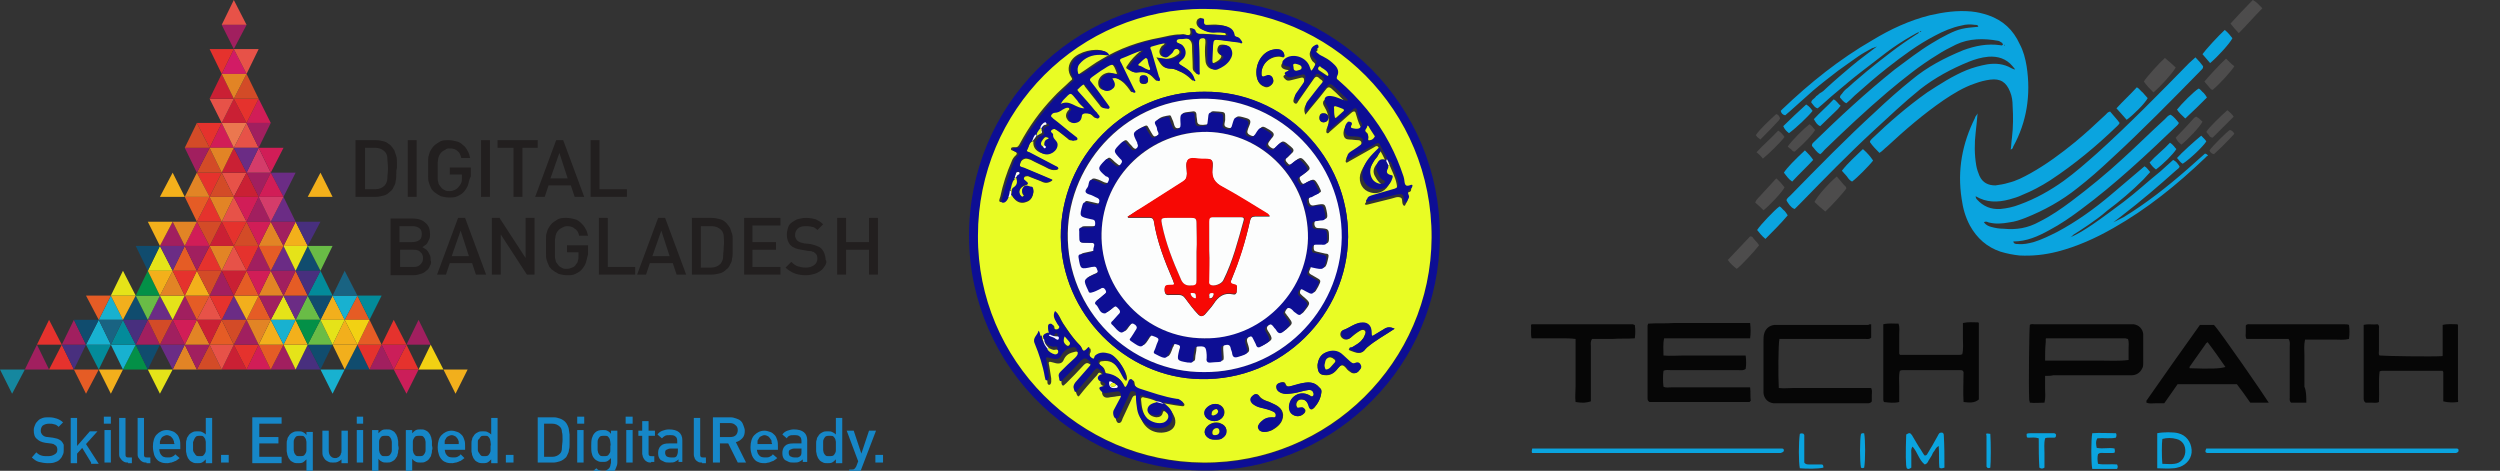 <?xml version="1.0" encoding="utf-8"?>
<!-- Generator: Adobe Illustrator 24.0.0, SVG Export Plug-In . SVG Version: 6.00 Build 0)  -->
<svg version="1.1" id="Layer_1" xmlns="http://www.w3.org/2000/svg" xmlns:xlink="http://www.w3.org/1999/xlink" x="0px" y="0px"
	 viewBox="0 0 392.4 73.9" style="enable-background:new 0 0 392.4 73.9;" xml:space="preserve">
<rect x="0" y="0" width="392.4" height="73.9" fill="#333333" stroke="none"/>
<style type="text/css">
	.st0{fill:#15879F;}
	.st1{fill:#A11F5F;}
	.st2{fill:#E5322D;}
	.st3{fill:#E55C25;}
	.st4{fill:#F2AF1C;}
	.st5{fill:#039047;}
	.st6{fill:#E5E319;}
	.st7{fill:#E28425;}
	.st8{fill:#D34B27;}
	.st9{fill:#CA2034;}
	.st10{fill:#D11D57;}
	.st11{fill:#482F7E;}
	.st12{fill:#18B1D0;}
	.st13{fill:#104C6E;}
	.st14{fill:#CB1E59;}
	.st15{fill:#F2D113;}
	.st16{fill:#69BC46;}
	.st17{fill:#F3B01B;}
	.st18{fill:#E75248;}
	.st19{fill:#6B2C85;}
	.st20{fill:#038B9A;}
	.st21{fill:#196382;}
	.st22{fill:#D43C6A;}
	.st23{fill:#EB774F;}
	.st24{fill:#D21B65;}
	.st25{fill:#221F1F;}
	.st26{fill:#1687C8;}
	.st27{fill:#0AA4DF;}
	.st28{fill:#060606;}
	.st29{fill:#4D4C4C;}
	.st30{fill:#0D0E94;}
	.st31{fill:#E9FC24;}
	.st32{fill:#FCFDFD;}
	.st33{fill:#F70804;}
</style>
<g>
	<g>
		<polygon class="st0" points="1.9,61.8 1.9,61.8 0,58 3.9,58 		"/>
		<polygon class="st1" points="5.8,54.1 5.8,54.1 7.7,58 3.9,58 		"/>
		<polygon class="st2" points="9.7,54.1 9.7,54.1 11.6,58 7.7,58 		"/>
		<polygon class="st3" points="13.5,61.8 13.5,61.8 11.6,58 15.5,58 		"/>
		<polygon class="st4" points="17.4,61.8 17.4,61.8 15.5,58 19.3,58 		"/>
		<polygon class="st5" points="21.3,54.1 21.3,54.1 23.2,58 19.3,58 		"/>
		<polygon class="st6" points="25.1,61.8 25.1,61.8 23.2,58 27.1,58 		"/>
		<polygon class="st7" points="29,54.1 29,54.1 30.9,58 27.1,58 		"/>
		<polygon class="st8" points="32.9,54.1 32.9,54.1 34.8,58 30.9,58 		"/>
		<polygon class="st9" points="36.7,54.1 36.7,54.1 38.7,58 34.8,58 		"/>
		<polygon class="st10" points="40.6,54.1 40.6,54.1 42.5,58 38.7,58 		"/>
		<polygon class="st1" points="44.5,54.1 44.5,54.1 46.4,58 42.5,58 		"/>
		<polygon class="st11" points="48.3,54.1 48.3,54.1 50.3,58 46.4,58 		"/>
		<polygon class="st12" points="52.2,61.8 52.2,61.8 50.3,58 54.1,58 		"/>
		<polygon class="st13" points="56.1,54.1 56.1,54.1 58,58 54.1,58 		"/>
		<polygon class="st1" points="59.9,54.1 59.9,54.1 61.8,58 58,58 		"/>
		<polygon class="st14" points="63.8,61.8 63.8,61.8 61.8,58 65.7,58 		"/>
		<polygon class="st2" points="63.8,54.1 63.8,54.1 65.7,58 61.8,58 		"/>
		<polygon class="st15" points="67.6,54.1 67.6,54.1 69.6,58 65.7,58 		"/>
		<polygon class="st4" points="71.5,61.8 71.5,61.8 69.6,58 73.4,58 		"/>
		<polygon class="st1" points="65.7,50.2 65.7,50.2 63.8,54.1 67.6,54.1 		"/>
		<polygon class="st14" points="61.8,58 61.8,58 63.8,54.1 59.9,54.1 		"/>
		<polygon class="st2" points="61.8,50.2 61.8,50.2 59.9,54.1 63.8,54.1 		"/>
		<polygon class="st2" points="58,58 58,58 59.9,54.1 56.1,54.1 		"/>
		<polygon class="st3" points="58,50.2 58,50.2 56.1,54.1 59.9,54.1 		"/>
		<polygon class="st4" points="54.1,58 54.1,58 56.1,54.1 52.2,54.1 		"/>
		<polygon class="st4" points="54.1,50.2 54.1,50.2 52.2,54.1 56.1,54.1 		"/>
		<polygon class="st13" points="50.3,58 50.3,58 52.2,54.1 48.3,54.1 		"/>
		<polygon class="st16" points="50.3,50.2 50.3,50.2 48.3,54.1 52.2,54.1 		"/>
		<polygon class="st6" points="46.4,58 46.4,58 48.3,54.1 44.5,54.1 		"/>
		<polygon class="st17" points="46.4,50.2 46.4,50.2 44.5,54.1 48.3,54.1 		"/>
		<polygon class="st3" points="42.5,58 42.5,58 44.5,54.1 40.6,54.1 		"/>
		<polygon class="st4" points="42.5,50.2 42.5,50.2 40.6,54.1 44.5,54.1 		"/>
		<polygon class="st2" points="38.7,58 38.7,58 40.6,54.1 36.7,54.1 		"/>
		<polygon class="st1" points="38.7,50.2 38.7,50.2 36.7,54.1 40.6,54.1 		"/>
		<polygon class="st18" points="34.8,58 34.8,58 36.7,54.1 32.9,54.1 		"/>
		<polygon class="st3" points="34.8,50.2 34.8,50.2 32.9,54.1 36.7,54.1 		"/>
		<polygon class="st1" points="30.9,58 30.9,58 32.9,54.1 29,54.1 		"/>
		<polygon class="st7" points="30.9,50.2 30.9,50.2 29,54.1 32.9,54.1 		"/>
		<polygon class="st19" points="27.1,58 27.1,58 29,54.1 25.1,54.1 		"/>
		<polygon class="st1" points="27.1,50.2 27.1,50.2 25.1,54.1 29,54.1 		"/>
		<polygon class="st13" points="23.2,58 23.2,58 25.1,54.1 21.3,54.1 		"/>
		<polygon class="st1" points="23.2,50.2 23.2,50.2 21.3,54.1 25.1,54.1 		"/>
		<polygon class="st12" points="19.3,58 19.3,58 21.3,54.1 17.4,54.1 		"/>
		<polygon class="st20" points="19.3,50.2 19.3,50.2 17.4,54.1 21.3,54.1 		"/>
		<polygon class="st20" points="15.5,58 15.5,58 17.4,54.1 13.5,54.1 		"/>
		<polygon class="st12" points="15.5,50.2 15.5,50.2 13.5,54.1 17.4,54.1 		"/>
		<polygon class="st11" points="11.6,58 11.6,58 13.5,54.1 9.7,54.1 		"/>
		<polygon class="st1" points="11.6,50.2 11.6,50.2 9.7,54.1 13.5,54.1 		"/>
		<polygon class="st2" points="7.7,50.2 7.7,50.2 5.8,54.1 9.7,54.1 		"/>
		<polygon class="st3" points="56.1,46.4 56.1,46.4 58,50.2 54.1,50.2 		"/>
		<polygon class="st15" points="56.1,54.1 56.1,54.1 54.1,50.2 58,50.2 		"/>
		<polygon class="st4" points="52.2,46.4 52.2,46.4 54.1,50.2 50.3,50.2 		"/>
		<polygon class="st6" points="52.2,54.1 52.2,54.1 50.3,50.2 54.1,50.2 		"/>
		<polygon class="st16" points="48.3,46.4 48.3,46.4 50.3,50.2 46.4,50.2 		"/>
		<polygon class="st5" points="48.3,54.1 48.3,54.1 46.4,50.2 50.3,50.2 		"/>
		<polygon class="st6" points="44.5,46.4 44.5,46.4 46.4,50.2 42.5,50.2 		"/>
		<polygon class="st12" points="44.5,54.1 44.5,54.1 42.5,50.2 46.4,50.2 		"/>
		<polygon class="st3" points="40.6,46.4 40.6,46.4 42.5,50.2 38.7,50.2 		"/>
		<polygon class="st7" points="40.6,54.1 40.6,54.1 38.7,50.2 42.5,50.2 		"/>
		<polygon class="st19" points="36.7,46.4 36.7,46.4 38.7,50.2 34.8,50.2 		"/>
		<polygon class="st8" points="36.7,54.1 36.7,54.1 34.8,50.2 38.7,50.2 		"/>
		<polygon class="st18" points="32.9,46.4 32.9,46.4 34.8,50.2 30.9,50.2 		"/>
		<polygon class="st9" points="32.9,54.1 32.9,54.1 30.9,50.2 34.8,50.2 		"/>
		<polygon class="st1" points="29,46.4 29,46.4 30.9,50.2 27.1,50.2 		"/>
		<polygon class="st10" points="29,54.1 29,54.1 27.1,50.2 30.9,50.2 		"/>
		<polygon class="st19" points="25.1,46.4 25.1,46.4 27.1,50.2 23.2,50.2 		"/>
		<polygon class="st8" points="25.1,54.1 25.1,54.1 23.2,50.2 27.1,50.2 		"/>
		<polygon class="st13" points="21.3,46.4 21.3,46.4 23.2,50.2 19.3,50.2 		"/>
		<polygon class="st11" points="21.3,54.1 21.3,54.1 19.3,50.2 23.2,50.2 		"/>
		<polygon class="st12" points="17.4,46.4 17.4,46.4 19.3,50.2 15.5,50.2 		"/>
		<polygon class="st21" points="17.4,54.1 17.4,54.1 15.5,50.2 19.3,50.2 		"/>
		<polygon class="st13" points="13.5,54.1 13.5,54.1 11.6,50.2 15.5,50.2 		"/>
		<polygon class="st3" points="15.5,50.2 15.5,50.2 13.5,46.4 17.4,46.4 		"/>
		<polygon class="st4" points="19.3,50.2 19.3,50.2 17.4,46.4 21.3,46.4 		"/>
		<polygon class="st6" points="19.3,42.5 19.3,42.5 21.3,46.4 17.4,46.4 		"/>
		<polygon class="st16" points="23.2,50.2 23.2,50.2 21.3,46.4 25.1,46.4 		"/>
		<polygon class="st5" points="23.2,42.5 23.2,42.5 25.1,46.4 21.3,46.4 		"/>
		<polygon class="st6" points="27.1,50.2 27.1,50.2 25.1,46.4 29,46.4 		"/>
		<polygon class="st7" points="27.1,42.5 27.1,42.5 29,46.4 25.1,46.4 		"/>
		<polygon class="st3" points="30.9,50.2 30.9,50.2 29,46.4 32.9,46.4 		"/>
		<polygon class="st17" points="30.9,42.5 30.9,42.5 32.9,46.4 29,46.4 		"/>
		<polygon class="st2" points="34.8,50.2 34.8,50.2 32.9,46.4 36.7,46.4 		"/>
		<polygon class="st1" points="34.8,42.5 34.8,42.5 36.7,46.4 32.9,46.4 		"/>
		<polygon class="st4" points="38.7,50.2 38.7,50.2 36.7,46.4 40.6,46.4 		"/>
		<polygon class="st3" points="38.7,42.5 38.7,42.5 40.6,46.4 36.7,46.4 		"/>
		<polygon class="st1" points="42.5,50.2 42.5,50.2 40.6,46.4 44.5,46.4 		"/>
		<polygon class="st7" points="42.5,42.5 42.5,42.5 44.5,46.4 40.6,46.4 		"/>
		<polygon class="st19" points="46.4,50.2 46.4,50.2 44.5,46.4 48.3,46.4 		"/>
		<polygon class="st3" points="46.4,42.5 46.4,42.5 48.3,46.4 44.5,46.4 		"/>
		<polygon class="st13" points="50.3,50.2 50.3,50.2 48.3,46.4 52.2,46.4 		"/>
		<polygon class="st20" points="50.3,42.5 50.3,42.5 52.2,46.4 48.3,46.4 		"/>
		<polygon class="st12" points="54.1,50.2 54.1,50.2 52.2,46.4 56.1,46.4 		"/>
		<polygon class="st21" points="54.1,42.5 54.1,42.5 56.1,46.4 52.2,46.4 		"/>
		<polygon class="st20" points="58,50.2 58,50.2 56.1,46.4 59.9,46.4 		"/>
		<polygon class="st6" points="25.1,38.6 25.1,38.6 23.2,42.5 27.1,42.5 		"/>
		<polygon class="st17" points="25.1,46.4 25.1,46.4 27.1,42.5 23.2,42.5 		"/>
		<polygon class="st3" points="29,38.6 29,38.6 27.1,42.5 30.9,42.5 		"/>
		<polygon class="st2" points="29,46.4 29,46.4 30.9,42.5 27.1,42.5 		"/>
		<polygon class="st2" points="32.9,38.6 32.9,38.6 30.9,42.5 34.8,42.5 		"/>
		<polygon class="st8" points="32.9,46.4 32.9,46.4 34.8,42.5 30.9,42.5 		"/>
		<polygon class="st18" points="36.7,38.6 36.7,38.6 34.8,42.5 38.7,42.5 		"/>
		<polygon class="st9" points="36.7,46.4 36.7,46.4 38.7,42.5 34.8,42.5 		"/>
		<polygon class="st1" points="40.6,38.6 40.6,38.6 38.7,42.5 42.5,42.5 		"/>
		<polygon class="st10" points="40.6,46.4 40.6,46.4 42.5,42.5 38.7,42.5 		"/>
		<polygon class="st19" points="44.5,38.6 44.5,38.6 42.5,42.5 46.4,42.5 		"/>
		<polygon class="st1" points="44.5,46.4 44.5,46.4 46.4,42.5 42.5,42.5 		"/>
		<polygon class="st13" points="48.3,38.6 48.3,38.6 46.4,42.5 50.3,42.5 		"/>
		<polygon class="st11" points="48.3,46.4 48.3,46.4 50.3,42.5 46.4,42.5 		"/>
		<polygon class="st2" points="32.9,30.9 32.9,30.9 30.9,27.1 34.8,27.1 		"/>
		<polygon class="st8" points="32.9,23.2 32.9,23.2 34.8,27.1 30.9,27.1 		"/>
		<polygon class="st18" points="36.7,30.9 36.7,30.9 34.8,27.1 38.7,27.1 		"/>
		<polygon class="st9" points="36.7,23.2 36.7,23.2 38.7,27.1 34.8,27.1 		"/>
		<polygon class="st1" points="40.6,30.9 40.6,30.9 38.7,27.1 42.5,27.1 		"/>
		<polygon class="st22" points="40.6,23.2 40.6,23.2 42.5,27.1 38.7,27.1 		"/>
		<polygon class="st19" points="44.5,30.9 44.5,30.9 42.5,27.1 46.4,27.1 		"/>
		<polygon class="st1" points="30.9,27.1 30.9,27.1 32.9,23.2 29,23.2 		"/>
		<polygon class="st10" points="34.8,19.3 34.8,19.3 32.9,23.2 36.7,23.2 		"/>
		<polygon class="st7" points="34.8,27.1 34.8,27.1 36.7,23.2 32.9,23.2 		"/>
		<polygon class="st18" points="38.7,19.3 38.7,19.3 36.7,23.2 40.6,23.2 		"/>
		<polygon class="st19" points="38.7,27.1 38.7,27.1 40.6,23.2 36.7,23.2 		"/>
		<polygon class="st10" points="42.5,27.1 42.5,27.1 44.5,23.2 40.6,23.2 		"/>
		<polygon class="st16" points="50.3,42.5 50.3,42.5 52.2,38.6 48.3,38.6 		"/>
		<polygon class="st6" points="46.4,42.5 46.4,42.5 48.3,38.6 44.5,38.6 		"/>
		<polygon class="st17" points="46.4,34.8 46.4,34.8 44.5,38.6 48.3,38.6 		"/>
		<polygon class="st3" points="42.5,42.5 42.5,42.5 44.5,38.6 40.6,38.6 		"/>
		<polygon class="st7" points="42.5,34.8 42.5,34.8 40.6,38.6 44.5,38.6 		"/>
		<polygon class="st2" points="38.7,42.5 38.7,42.5 40.6,38.6 36.7,38.6 		"/>
		<polygon class="st8" points="38.7,34.8 38.7,34.8 36.7,38.6 40.6,38.6 		"/>
		<polygon class="st7" points="34.8,42.5 34.8,42.5 36.7,38.6 32.9,38.6 		"/>
		<polygon class="st9" points="34.8,34.8 34.8,34.8 32.9,38.6 36.7,38.6 		"/>
		<polygon class="st1" points="30.9,42.5 30.9,42.5 32.9,38.6 29,38.6 		"/>
		<polygon class="st10" points="30.9,34.8 30.9,34.8 29,38.6 32.9,38.6 		"/>
		<polygon class="st19" points="27.1,42.5 27.1,42.5 29,38.6 25.1,38.6 		"/>
		<polygon class="st1" points="27.1,34.8 27.1,34.8 25.1,38.6 29,38.6 		"/>
		<polygon class="st13" points="23.2,42.5 23.2,42.5 25.1,38.6 21.3,38.6 		"/>
		<polygon class="st17" points="25.1,38.6 25.1,38.6 27.1,34.8 23.2,34.8 		"/>
		<polygon class="st7" points="29,38.6 29,38.6 30.9,34.8 27.1,34.8 		"/>
		<polygon class="st2" points="32.9,30.9 32.9,30.9 30.9,34.8 34.8,34.8 		"/>
		<polygon class="st8" points="32.9,38.6 32.9,38.6 34.8,34.8 30.9,34.8 		"/>
		<polygon class="st18" points="36.7,30.9 36.7,30.9 34.8,34.8 38.7,34.8 		"/>
		<polygon class="st2" points="36.7,38.6 36.7,38.6 38.7,34.8 34.8,34.8 		"/>
		<polygon class="st1" points="40.6,30.9 40.6,30.9 38.7,34.8 42.5,34.8 		"/>
		<polygon class="st10" points="40.6,38.6 40.6,38.6 42.5,34.8 38.7,34.8 		"/>
		<polygon class="st19" points="44.5,30.9 44.5,30.9 42.5,34.8 46.4,34.8 		"/>
		<polygon class="st1" points="44.5,38.6 44.5,38.6 46.4,34.8 42.5,34.8 		"/>
		<polygon class="st11" points="48.3,38.6 48.3,38.6 50.3,34.8 46.4,34.8 		"/>
		<polygon class="st17" points="27.1,27.1 27.1,27.1 29,30.9 25.1,30.9 		"/>
		<polygon class="st17" points="50.3,27.1 50.3,27.1 52.2,30.9 48.3,30.9 		"/>
		<polygon class="st3" points="30.9,34.8 30.9,34.8 29,30.9 32.9,30.9 		"/>
		<polygon class="st7" points="30.9,27.1 30.9,27.1 32.9,30.9 29,30.9 		"/>
		<polygon class="st7" points="34.8,34.8 34.8,34.8 32.9,30.9 36.7,30.9 		"/>
		<polygon class="st8" points="34.8,27.1 34.8,27.1 36.7,30.9 32.9,30.9 		"/>
		<polygon class="st10" points="38.7,34.8 38.7,34.8 36.7,30.9 40.6,30.9 		"/>
		<polygon class="st9" points="38.7,27.1 38.7,27.1 40.6,30.9 36.7,30.9 		"/>
		<polygon class="st22" points="42.5,34.8 42.5,34.8 40.6,30.9 44.5,30.9 		"/>
		<polygon class="st10" points="42.5,27.1 42.5,27.1 44.5,30.9 40.6,30.9 		"/>
		<polygon class="st2" points="32.9,23.2 32.9,23.2 30.9,19.3 34.8,19.3 		"/>
		<polygon class="st8" points="30.9,19.3 30.9,19.3 32.9,23.2 29,23.2 		"/>
		<polygon class="st23" points="36.7,23.2 36.7,23.2 34.8,19.3 38.7,19.3 		"/>
		<polygon class="st9" points="36.7,15.5 36.7,15.5 38.7,19.3 34.8,19.3 		"/>
		<polygon class="st1" points="40.6,23.2 40.6,23.2 38.7,19.3 42.5,19.3 		"/>
		<polygon class="st10" points="40.6,15.5 40.6,15.5 42.5,19.3 38.7,19.3 		"/>
		<polygon class="st2" points="38.7,19.3 38.7,19.3 40.6,15.5 36.7,15.5 		"/>
		<polygon class="st8" points="38.7,11.6 38.7,11.6 36.7,15.5 40.6,15.5 		"/>
		<polygon class="st18" points="34.8,19.3 34.8,19.3 36.7,15.5 32.9,15.5 		"/>
		<polygon class="st9" points="34.8,11.6 34.8,11.6 32.9,15.5 36.7,15.5 		"/>
		<polygon class="st24" points="36.7,7.7 36.7,7.7 38.7,11.6 34.8,11.6 		"/>
		<polygon class="st7" points="36.7,15.5 36.7,15.5 34.8,11.6 38.7,11.6 		"/>
		<polygon class="st2" points="34.8,11.6 34.8,11.6 32.9,7.7 36.7,7.7 		"/>
		<polygon class="st18" points="38.7,11.6 38.7,11.6 36.7,7.7 40.6,7.7 		"/>
		<polygon class="st18" points="36.7,0 36.7,0 34.8,3.9 38.7,3.9 		"/>
		<polygon class="st1" points="36.7,7.7 36.7,7.7 38.7,3.9 34.8,3.9 		"/>
	</g>
	<g>
		<path class="st25" d="M67.5,41.7c-0.1,0.3-0.3,0.6-0.6,0.8c-0.2,0.2-0.5,0.4-0.9,0.5c-0.3,0.1-0.7,0.2-1.1,0.2h-3.6v-8.9h3.5
			c0.8,0,1.5,0.2,2,0.7c0.5,0.4,0.7,1,0.7,1.8c0,0.2,0,0.5-0.1,0.7c-0.1,0.2-0.2,0.4-0.3,0.6c-0.1,0.2-0.2,0.3-0.4,0.4
			c-0.1,0.1-0.3,0.2-0.4,0.3c0.2,0.1,0.3,0.2,0.5,0.3c0.2,0.1,0.3,0.3,0.4,0.4c0.1,0.2,0.2,0.4,0.3,0.6c0.1,0.2,0.1,0.5,0.1,0.8
			C67.7,41,67.7,41.4,67.5,41.7z M65.8,35.8c-0.3-0.2-0.6-0.3-1.1-0.3h-2V38h2c0.4,0,0.8-0.1,1.1-0.3c0.3-0.2,0.4-0.5,0.4-1
			C66.2,36.3,66.1,36,65.8,35.8z M66,39.6c-0.2-0.3-0.6-0.4-1.1-0.4h-2.1v2.7h2.1c0.5,0,0.8-0.1,1.1-0.4c0.3-0.3,0.4-0.6,0.4-1
			C66.4,40.2,66.3,39.8,66,39.6z"/>
		<path class="st25" d="M74.7,43.1l-0.6-1.8h-3.5l-0.6,1.8h-1.4l3.3-8.9h1.1l3.3,8.9H74.7z M72.3,36.2l-1.4,4h2.7L72.3,36.2z"/>
		<path class="st25" d="M82.7,43.1l-4.1-6.3v6.3h-1.4v-8.9h1.2l4.1,6.3v-6.3h1.4v8.9H82.7z"/>
		<path class="st25" d="M92,41.1c-0.1,0.4-0.3,0.7-0.6,1.1c-0.3,0.4-0.7,0.6-1.1,0.8c-0.4,0.2-0.8,0.2-1.3,0.2
			c-0.5,0-0.9-0.1-1.3-0.2c-0.4-0.2-0.7-0.4-1.1-0.7c-0.2-0.2-0.4-0.4-0.5-0.7c-0.1-0.2-0.2-0.5-0.3-0.8c-0.1-0.3-0.1-0.6-0.1-0.9
			c0-0.3,0-0.7,0-1.2c0-0.4,0-0.8,0-1.2c0-0.3,0-0.7,0.1-0.9c0.1-0.3,0.1-0.5,0.3-0.8c0.1-0.2,0.3-0.5,0.5-0.7
			c0.3-0.3,0.7-0.5,1-0.7c0.4-0.2,0.8-0.2,1.3-0.2c0.5,0,0.9,0.1,1.3,0.2c0.4,0.1,0.7,0.3,1,0.6c0.3,0.3,0.5,0.5,0.7,0.9
			c0.2,0.3,0.3,0.7,0.4,1.1h-1.4c-0.1-0.5-0.3-0.9-0.7-1.1c-0.3-0.3-0.7-0.4-1.2-0.4c-0.3,0-0.5,0.1-0.7,0.2
			c-0.2,0.1-0.4,0.2-0.6,0.4c-0.1,0.1-0.2,0.2-0.3,0.4c-0.1,0.1-0.1,0.3-0.2,0.5c0,0.2-0.1,0.5-0.1,0.8c0,0.3,0,0.7,0,1.1
			c0,0.4,0,0.8,0,1.1c0,0.3,0,0.6,0.1,0.8c0,0.2,0.1,0.4,0.2,0.5c0.1,0.1,0.2,0.3,0.3,0.4c0.2,0.2,0.4,0.3,0.6,0.4
			c0.2,0.1,0.5,0.1,0.7,0.1c0.3,0,0.6-0.1,0.8-0.2c0.3-0.1,0.5-0.3,0.6-0.5c0.2-0.2,0.3-0.4,0.3-0.6c0.1-0.2,0.1-0.5,0.1-0.8v-0.5
			H89v-1.1h3.3v1.4C92.2,40.3,92.1,40.7,92,41.1z"/>
		<path class="st25" d="M94,43.1v-8.9h1.4v7.7h4.3v1.2H94z"/>
		<path class="st25" d="M106.2,43.1l-0.6-1.8H102l-0.6,1.8H100l3.3-8.9h1.1l3.3,8.9H106.2z M103.8,36.2l-1.4,4h2.7L103.8,36.2z"/>
		<path class="st25" d="M115,39.6c0,0.3,0,0.7-0.1,1c0,0.3-0.1,0.6-0.3,0.9c-0.1,0.3-0.3,0.6-0.6,0.8c-0.3,0.3-0.6,0.5-1,0.6
			c-0.4,0.1-0.8,0.2-1.3,0.2h-3.1v-8.9h3.1c0.5,0,0.9,0.1,1.3,0.2c0.4,0.1,0.7,0.3,1,0.6c0.2,0.2,0.4,0.5,0.6,0.8
			c0.1,0.3,0.2,0.6,0.3,0.9c0.1,0.3,0.1,0.6,0.1,0.9c0,0.3,0,0.6,0,1C115,38.9,115,39.3,115,39.6z M113.6,37.1c0-0.4-0.2-0.8-0.4-1
			c-0.4-0.4-0.9-0.6-1.5-0.6H110v6.5h1.6c0.6,0,1.1-0.2,1.5-0.6c0.2-0.3,0.4-0.6,0.4-1.1c0-0.5,0.1-1,0.1-1.6
			C113.7,38,113.6,37.5,113.6,37.1z"/>
		<path class="st25" d="M116.8,43.1v-8.9h5.7v1.2h-4.4V38h3.7v1.2h-3.7v2.7h4.4v1.2H116.8z"/>
		<path class="st25" d="M129.5,41.7c-0.2,0.3-0.4,0.6-0.7,0.8c-0.3,0.2-0.6,0.4-1,0.5c-0.4,0.1-0.8,0.2-1.3,0.2
			c-0.7,0-1.3-0.1-1.8-0.3c-0.5-0.2-1-0.5-1.4-0.9l0.9-0.9c0.3,0.3,0.7,0.6,1,0.7c0.4,0.1,0.8,0.2,1.2,0.2c0.6,0,1-0.1,1.4-0.4
			c0.3-0.2,0.5-0.6,0.5-1c0-0.4-0.1-0.7-0.4-0.9c-0.1-0.1-0.2-0.2-0.4-0.2c-0.1-0.1-0.3-0.1-0.6-0.1l-1.1-0.2
			c-0.7-0.1-1.3-0.3-1.7-0.7c-0.4-0.4-0.6-1-0.6-1.7c0-0.4,0.1-0.7,0.2-1.1c0.1-0.3,0.3-0.6,0.6-0.8c0.3-0.2,0.6-0.4,0.9-0.5
			c0.4-0.1,0.8-0.2,1.3-0.2c0.6,0,1.1,0.1,1.5,0.2c0.4,0.2,0.8,0.4,1.2,0.8l-0.9,0.9c-0.3-0.3-0.6-0.5-0.9-0.5
			c-0.3-0.1-0.7-0.1-1-0.1c-0.5,0-0.9,0.1-1.2,0.4c-0.3,0.3-0.4,0.6-0.4,1c0,0.2,0,0.3,0.1,0.5c0.1,0.1,0.1,0.3,0.3,0.4
			c0.2,0.2,0.6,0.3,1,0.4l1,0.1c0.4,0.1,0.8,0.2,1,0.3c0.3,0.1,0.5,0.2,0.7,0.4c0.2,0.2,0.4,0.5,0.5,0.8c0.1,0.3,0.2,0.7,0.2,1
			C129.8,41,129.7,41.4,129.5,41.7z"/>
		<path class="st25" d="M136.4,43.1v-3.9h-3.6v3.9h-1.4v-8.9h1.4V38h3.6v-3.8h1.4v8.9H136.4z"/>
	</g>
	<g>
		<path class="st26" d="M9.8,71.5c-0.1,0.3-0.3,0.5-0.5,0.7c-0.2,0.2-0.5,0.3-0.8,0.4c-0.3,0.1-0.7,0.1-1,0.1c-0.5,0-1-0.1-1.4-0.2
			c-0.4-0.1-0.8-0.4-1.1-0.7L5.7,71c0.3,0.3,0.5,0.4,0.8,0.5c0.3,0.1,0.6,0.1,1,0.1c0.5,0,0.8-0.1,1.1-0.3C8.8,71.2,9,71,9,70.6
			c0-0.3-0.1-0.6-0.3-0.7c-0.1-0.1-0.2-0.1-0.3-0.2c-0.1,0-0.3-0.1-0.5-0.1l-0.8-0.1c-0.6-0.1-1-0.3-1.3-0.6
			c-0.4-0.3-0.5-0.8-0.5-1.4c0-0.3,0.1-0.6,0.2-0.8c0.1-0.3,0.3-0.5,0.5-0.7c0.2-0.2,0.4-0.3,0.7-0.4c0.3-0.1,0.6-0.1,1-0.1
			c0.5,0,0.9,0.1,1.2,0.2c0.3,0.1,0.7,0.3,1,0.6l-0.7,0.7c-0.2-0.2-0.5-0.4-0.7-0.4c-0.3-0.1-0.5-0.1-0.8-0.1c-0.4,0-0.7,0.1-1,0.3
			c-0.2,0.2-0.3,0.5-0.3,0.8c0,0.1,0,0.3,0.1,0.4c0,0.1,0.1,0.2,0.2,0.3c0.2,0.2,0.5,0.3,0.8,0.3l0.8,0.1c0.3,0.1,0.6,0.1,0.8,0.2
			c0.2,0.1,0.4,0.2,0.5,0.3c0.2,0.2,0.3,0.4,0.4,0.6C10,70,10,70.3,10,70.6C10,70.9,10,71.2,9.8,71.5z"/>
		<path class="st26" d="M14.3,72.6l-1.4-2.3l-0.8,0.9v1.5h-1v-7.1h1v4.4l2-2.3h1.2l-1.8,2l2,3.1H14.3z"/>
		<path class="st26" d="M16.3,66.5v-1.1h1.1v1.1H16.3z M16.4,72.6v-5.1h1v5.1H16.4z"/>
		<path class="st26" d="M20.1,72.6c-0.2,0-0.4,0-0.6-0.1c-0.2-0.1-0.3-0.2-0.4-0.3c-0.1-0.1-0.2-0.3-0.3-0.4
			c-0.1-0.2-0.1-0.4-0.1-0.5v-5.7h1v5.7c0,0.2,0,0.3,0.1,0.4c0.1,0.1,0.2,0.1,0.4,0.1h0.5v0.9H20.1z"/>
		<path class="st26" d="M23,72.6c-0.2,0-0.4,0-0.6-0.1c-0.2-0.1-0.3-0.2-0.4-0.3c-0.1-0.1-0.2-0.3-0.3-0.4c-0.1-0.2-0.1-0.4-0.1-0.5
			v-5.7h1v5.7c0,0.2,0,0.3,0.1,0.4c0.1,0.1,0.2,0.1,0.4,0.1h0.5v0.9H23z"/>
		<path class="st26" d="M25,70.4c0,0.4,0.1,0.8,0.3,1c0.2,0.3,0.5,0.4,1,0.4c0.3,0,0.5,0,0.7-0.1c0.2-0.1,0.4-0.2,0.5-0.4l0.7,0.6
			c-0.1,0.1-0.3,0.2-0.4,0.3c-0.1,0.1-0.3,0.2-0.4,0.2c-0.1,0.1-0.3,0.1-0.5,0.2c-0.2,0-0.4,0.1-0.6,0.1c-0.3,0-0.6,0-0.9-0.1
			c-0.3-0.1-0.5-0.2-0.7-0.4c-0.2-0.2-0.4-0.5-0.5-0.8C24.1,71,24,70.6,24,70.1c0-0.8,0.2-1.5,0.6-1.9c0.4-0.4,0.9-0.7,1.6-0.7
			c0.3,0,0.6,0.1,0.9,0.2c0.3,0.1,0.5,0.3,0.7,0.5c0.2,0.2,0.3,0.5,0.4,0.8c0.1,0.3,0.1,0.6,0.1,1v0.5H25z M27.3,69.3
			c0-0.1-0.1-0.2-0.1-0.3c-0.1-0.2-0.2-0.3-0.4-0.5c-0.2-0.1-0.4-0.2-0.6-0.2c-0.2,0-0.4,0.1-0.6,0.2c-0.2,0.1-0.3,0.3-0.4,0.5
			c0,0.1-0.1,0.2-0.1,0.3c0,0.1,0,0.2,0,0.4h2.3C27.3,69.5,27.3,69.4,27.3,69.3z"/>
		<path class="st26" d="M32.3,72.6v-0.5c-0.2,0.2-0.4,0.4-0.6,0.5c-0.2,0.1-0.5,0.1-0.7,0.1c-0.3,0-0.5,0-0.7-0.1
			c-0.2-0.1-0.4-0.2-0.5-0.3c-0.1-0.1-0.2-0.3-0.3-0.4c-0.1-0.2-0.1-0.3-0.2-0.5c0-0.2-0.1-0.4-0.1-0.6c0-0.2,0-0.4,0-0.6
			c0-0.2,0-0.4,0-0.6c0-0.2,0-0.4,0.1-0.6c0-0.2,0.1-0.4,0.2-0.5c0.1-0.2,0.2-0.3,0.3-0.4c0.1-0.1,0.3-0.2,0.5-0.3
			c0.2-0.1,0.4-0.1,0.7-0.1c0.3,0,0.5,0,0.7,0.1c0.2,0.1,0.4,0.2,0.6,0.4v-2.6h1v7.1H32.3z M32.3,69.4c0-0.2-0.1-0.4-0.1-0.5
			c-0.1-0.2-0.2-0.3-0.3-0.4c-0.1-0.1-0.3-0.1-0.5-0.1c-0.2,0-0.4,0-0.6,0.1c-0.1,0.1-0.2,0.2-0.3,0.4c-0.1,0.2-0.1,0.3-0.2,0.5
			c0,0.2,0,0.4,0,0.6c0,0.2,0,0.4,0,0.6c0,0.2,0.1,0.4,0.2,0.5c0.1,0.2,0.2,0.3,0.3,0.4c0.1,0.1,0.3,0.1,0.6,0.1
			c0.2,0,0.4,0,0.5-0.1c0.1-0.1,0.2-0.2,0.3-0.4c0.1-0.2,0.1-0.3,0.1-0.5c0-0.2,0-0.4,0-0.6C32.3,69.8,32.3,69.6,32.3,69.4z"/>
		<path class="st26" d="M34.7,72.6v-1.2h1.2v1.2H34.7z"/>
		<path class="st26" d="M39.6,72.6v-7.1h4.6v1h-3.5v2.1h3v1h-3v2.1h3.5v1H39.6z"/>
		<path class="st26" d="M48.1,74.7v-2.6c-0.2,0.2-0.4,0.4-0.6,0.5c-0.2,0.1-0.5,0.1-0.7,0.1c-0.3,0-0.5,0-0.7-0.1
			c-0.2-0.1-0.4-0.2-0.5-0.3c-0.1-0.1-0.2-0.3-0.3-0.4c-0.1-0.2-0.1-0.3-0.2-0.5c0-0.2-0.1-0.4-0.1-0.6c0-0.2,0-0.4,0-0.6
			c0-0.2,0-0.4,0-0.6c0-0.2,0-0.4,0.1-0.6c0-0.2,0.1-0.4,0.2-0.5c0.1-0.2,0.2-0.3,0.3-0.4c0.1-0.1,0.3-0.2,0.5-0.3
			c0.2-0.1,0.5-0.1,0.7-0.1c0.3,0,0.5,0,0.7,0.1c0.2,0.1,0.4,0.2,0.6,0.5v-0.5h1v7.1H48.1z M48.1,69.4c0-0.2-0.1-0.4-0.1-0.5
			c-0.1-0.2-0.2-0.3-0.3-0.4c-0.1-0.1-0.3-0.1-0.6-0.1c-0.2,0-0.4,0-0.6,0.1c-0.1,0.1-0.2,0.2-0.3,0.4c-0.1,0.2-0.1,0.3-0.1,0.5
			c0,0.2,0,0.4,0,0.6c0,0.2,0,0.4,0,0.6c0,0.2,0.1,0.4,0.1,0.5c0.1,0.2,0.2,0.3,0.3,0.4c0.1,0.1,0.3,0.1,0.6,0.1
			c0.2,0,0.4,0,0.6-0.1c0.1-0.1,0.2-0.2,0.3-0.4c0.1-0.2,0.1-0.3,0.1-0.5c0-0.2,0-0.4,0-0.6C48.1,69.8,48.1,69.6,48.1,69.4z"/>
		<path class="st26" d="M53.6,72.6v-0.5c-0.2,0.2-0.4,0.3-0.6,0.4c-0.2,0.1-0.5,0.1-0.7,0.1c-0.3,0-0.5,0-0.7-0.1
			c-0.2-0.1-0.4-0.2-0.5-0.3c-0.2-0.2-0.3-0.4-0.4-0.6c-0.1-0.2-0.1-0.5-0.1-0.8v-3.2h1v3.1c0,0.4,0.1,0.7,0.3,0.9
			c0.2,0.2,0.4,0.3,0.7,0.3c0.1,0,0.3,0,0.4-0.1c0.1,0,0.2-0.1,0.3-0.2c0.1-0.1,0.2-0.2,0.2-0.4c0.1-0.1,0.1-0.3,0.1-0.5v-3.1h1v5.1
			H53.6z"/>
		<path class="st26" d="M56,66.5v-1.1H57v1.1H56z M56,72.6v-5.1h1v5.1H56z"/>
		<path class="st26" d="M62.5,70.7c0,0.2,0,0.4-0.1,0.6c0,0.2-0.1,0.4-0.2,0.5c-0.1,0.2-0.2,0.3-0.3,0.4c-0.1,0.1-0.3,0.2-0.5,0.3
			c-0.2,0.1-0.4,0.1-0.7,0.1c-0.3,0-0.5,0-0.7-0.1c-0.2-0.1-0.4-0.2-0.6-0.5v2.6h-1v-7.1h1v0.5c0.2-0.2,0.4-0.4,0.6-0.5
			c0.2-0.1,0.5-0.1,0.7-0.1c0.3,0,0.5,0,0.7,0.1c0.2,0.1,0.4,0.2,0.5,0.3c0.1,0.1,0.2,0.3,0.3,0.4c0.1,0.2,0.1,0.3,0.2,0.5
			c0,0.2,0.1,0.4,0.1,0.6c0,0.2,0,0.4,0,0.6C62.6,70.3,62.6,70.5,62.5,70.7z M61.5,69.4c0-0.2-0.1-0.4-0.1-0.5
			c-0.1-0.2-0.2-0.3-0.3-0.4c-0.1-0.1-0.3-0.1-0.6-0.1c-0.2,0-0.4,0-0.6,0.1c-0.1,0.1-0.2,0.2-0.3,0.4c-0.1,0.2-0.1,0.3-0.1,0.5
			c0,0.2,0,0.4,0,0.6c0,0.2,0,0.4,0,0.6c0,0.2,0.1,0.4,0.1,0.5c0.1,0.2,0.2,0.3,0.3,0.4c0.1,0.1,0.3,0.1,0.6,0.1
			c0.2,0,0.4,0,0.6-0.1c0.1-0.1,0.2-0.2,0.3-0.4c0.1-0.2,0.1-0.3,0.1-0.5c0-0.2,0-0.4,0-0.6C61.5,69.8,61.5,69.6,61.5,69.4z"/>
		<path class="st26" d="M67.8,70.7c0,0.2,0,0.4-0.1,0.6c0,0.2-0.1,0.4-0.2,0.5c-0.1,0.2-0.2,0.3-0.3,0.4c-0.1,0.1-0.3,0.2-0.5,0.3
			c-0.2,0.1-0.4,0.1-0.7,0.1c-0.3,0-0.5,0-0.7-0.1c-0.2-0.1-0.4-0.2-0.6-0.5v2.6h-1v-7.1h1v0.5c0.2-0.2,0.4-0.4,0.6-0.5
			c0.2-0.1,0.5-0.1,0.7-0.1c0.3,0,0.5,0,0.7,0.1c0.2,0.1,0.4,0.2,0.5,0.3c0.1,0.1,0.2,0.3,0.3,0.4c0.1,0.2,0.1,0.3,0.2,0.5
			c0,0.2,0.1,0.4,0.1,0.6c0,0.2,0,0.4,0,0.6C67.9,70.3,67.9,70.5,67.8,70.7z M66.8,69.4c0-0.2-0.1-0.4-0.1-0.5
			c-0.1-0.2-0.2-0.3-0.3-0.4c-0.1-0.1-0.3-0.1-0.6-0.1c-0.2,0-0.4,0-0.6,0.1c-0.1,0.1-0.2,0.2-0.3,0.4c-0.1,0.2-0.1,0.3-0.1,0.5
			c0,0.2,0,0.4,0,0.6c0,0.2,0,0.4,0,0.6c0,0.2,0.1,0.4,0.1,0.5c0.1,0.2,0.2,0.3,0.3,0.4c0.1,0.1,0.3,0.1,0.6,0.1
			c0.2,0,0.4,0,0.6-0.1c0.1-0.1,0.2-0.2,0.3-0.4c0.1-0.2,0.1-0.3,0.1-0.5c0-0.2,0-0.4,0-0.6C66.8,69.8,66.8,69.6,66.8,69.4z"/>
		<path class="st26" d="M69.8,70.4c0,0.4,0.1,0.8,0.3,1c0.2,0.3,0.5,0.4,1,0.4c0.3,0,0.5,0,0.7-0.1c0.2-0.1,0.4-0.2,0.5-0.4l0.6,0.6
			c-0.1,0.1-0.3,0.2-0.4,0.3c-0.1,0.1-0.3,0.2-0.4,0.2c-0.1,0.1-0.3,0.1-0.5,0.2c-0.2,0-0.4,0.1-0.6,0.1c-0.3,0-0.6,0-0.9-0.1
			c-0.3-0.1-0.5-0.2-0.7-0.4c-0.2-0.2-0.4-0.5-0.5-0.8c-0.1-0.3-0.2-0.7-0.2-1.2c0-0.8,0.2-1.5,0.6-1.9c0.4-0.4,0.9-0.7,1.6-0.7
			c0.3,0,0.6,0.1,0.9,0.2c0.3,0.1,0.5,0.3,0.7,0.5c0.2,0.2,0.3,0.5,0.4,0.8c0.1,0.3,0.1,0.6,0.1,1v0.5H69.8z M72,69.3
			c0-0.1-0.1-0.2-0.1-0.3c-0.1-0.2-0.2-0.3-0.4-0.5c-0.2-0.1-0.4-0.2-0.6-0.2c-0.2,0-0.4,0.1-0.6,0.2c-0.2,0.1-0.3,0.3-0.4,0.5
			c-0.1,0.1-0.1,0.2-0.1,0.3c0,0.1,0,0.2,0,0.4H72C72,69.5,72,69.4,72,69.3z"/>
		<path class="st26" d="M77.1,72.6v-0.5c-0.2,0.2-0.4,0.4-0.6,0.5c-0.2,0.1-0.5,0.1-0.7,0.1c-0.2,0-0.5,0-0.7-0.1
			c-0.2-0.1-0.4-0.2-0.5-0.3c-0.1-0.1-0.2-0.3-0.3-0.4c-0.1-0.2-0.1-0.3-0.2-0.5c0-0.2-0.1-0.4-0.1-0.6c0-0.2,0-0.4,0-0.6
			c0-0.2,0-0.4,0-0.6c0-0.2,0-0.4,0.1-0.6c0-0.2,0.1-0.4,0.2-0.5c0.1-0.2,0.2-0.3,0.3-0.4c0.1-0.1,0.3-0.2,0.5-0.3
			c0.2-0.1,0.4-0.1,0.7-0.1c0.3,0,0.5,0,0.7,0.1c0.2,0.1,0.4,0.2,0.6,0.4v-2.6h1v7.1H77.1z M77,69.4c0-0.2-0.1-0.4-0.1-0.5
			c-0.1-0.2-0.2-0.3-0.3-0.4c-0.1-0.1-0.3-0.1-0.6-0.1c-0.2,0-0.4,0-0.5,0.1c-0.1,0.1-0.2,0.2-0.3,0.4C75,69,75,69.2,75,69.4
			c0,0.2,0,0.4,0,0.6c0,0.2,0,0.4,0,0.6c0,0.2,0.1,0.4,0.2,0.5c0.1,0.2,0.2,0.3,0.3,0.4c0.1,0.1,0.3,0.1,0.5,0.1
			c0.2,0,0.4,0,0.6-0.1c0.1-0.1,0.2-0.2,0.3-0.4c0.1-0.2,0.1-0.3,0.1-0.5c0-0.2,0-0.4,0-0.6C77.1,69.8,77,69.6,77,69.4z"/>
		<path class="st26" d="M79.4,72.6v-1.2h1.2v1.2H79.4z"/>
		<path class="st26" d="M89.4,69.8c0,0.3,0,0.5-0.1,0.8c0,0.3-0.1,0.5-0.2,0.7c-0.1,0.2-0.2,0.5-0.4,0.6c-0.2,0.2-0.5,0.4-0.8,0.5
			c-0.3,0.1-0.7,0.2-1,0.2h-2.5v-7.1h2.5c0.4,0,0.7,0.1,1,0.2c0.3,0.1,0.6,0.3,0.8,0.5c0.2,0.2,0.3,0.4,0.4,0.6
			c0.1,0.2,0.2,0.5,0.2,0.7c0,0.2,0.1,0.5,0.1,0.7c0,0.3,0,0.5,0,0.8C89.4,69.3,89.4,69.5,89.4,69.8z M88.2,67.8
			c0-0.3-0.1-0.6-0.3-0.8c-0.3-0.3-0.7-0.5-1.2-0.5h-1.3v5.2h1.3c0.5,0,0.9-0.2,1.2-0.5c0.2-0.2,0.3-0.5,0.3-0.9
			c0-0.4,0.1-0.8,0.1-1.3C88.3,68.5,88.3,68.1,88.2,67.8z"/>
		<path class="st26" d="M90.6,66.5v-1.1h1.1v1.1H90.6z M90.6,72.6v-5.1h1v5.1H90.6z"/>
		<path class="st26" d="M96.7,73.4c-0.1,0.3-0.2,0.5-0.4,0.7c-0.2,0.2-0.4,0.3-0.7,0.4c-0.3,0.1-0.6,0.2-0.9,0.2
			c-0.4,0-0.7-0.1-1-0.1c-0.3-0.1-0.5-0.3-0.8-0.5l0.7-0.6c0.2,0.2,0.3,0.3,0.5,0.3c0.2,0.1,0.4,0.1,0.6,0.1c0.2,0,0.4,0,0.5-0.1
			c0.2-0.1,0.3-0.2,0.4-0.3c0.1-0.1,0.2-0.3,0.2-0.4c0-0.2,0.1-0.3,0.1-0.5v-0.7c-0.2,0.2-0.4,0.4-0.6,0.5c-0.2,0.1-0.4,0.1-0.7,0.1
			c-0.3,0-0.5,0-0.7-0.1c-0.2-0.1-0.4-0.2-0.5-0.3c-0.3-0.3-0.4-0.5-0.5-0.9c-0.1-0.3-0.1-0.7-0.1-1.2c0-0.4,0-0.8,0.1-1.2
			c0.1-0.3,0.2-0.6,0.5-0.9c0.3-0.3,0.7-0.4,1.2-0.4c0.3,0,0.5,0,0.7,0.1c0.2,0.1,0.4,0.2,0.6,0.5v-0.5h1v5
			C96.9,72.9,96.8,73.2,96.7,73.4z M95.8,69.4c0-0.2-0.1-0.4-0.1-0.5c-0.1-0.2-0.2-0.3-0.3-0.4c-0.1-0.1-0.3-0.1-0.6-0.1
			c-0.2,0-0.4,0-0.6,0.1c-0.1,0.1-0.2,0.2-0.3,0.4c-0.1,0.2-0.1,0.3-0.1,0.5c0,0.2,0,0.4,0,0.6c0,0.2,0,0.4,0,0.6
			c0,0.2,0.1,0.4,0.1,0.5c0.1,0.2,0.2,0.3,0.3,0.4c0.1,0.1,0.3,0.1,0.6,0.1c0.2,0,0.4,0,0.6-0.1c0.1-0.1,0.2-0.2,0.3-0.4
			c0.1-0.1,0.1-0.3,0.1-0.5c0-0.2,0-0.4,0-0.6C95.9,69.8,95.8,69.6,95.8,69.4z"/>
		<path class="st26" d="M98.2,66.5v-1.1h1.1v1.1H98.2z M98.3,72.6v-5.1h1v5.1H98.3z"/>
		<path class="st26" d="M102.2,72.6c-0.2,0-0.4,0-0.6-0.1c-0.2-0.1-0.3-0.2-0.4-0.3c-0.1-0.1-0.2-0.3-0.3-0.5c0-0.2-0.1-0.3-0.1-0.5
			v-2.8h-0.6v-0.8h0.6v-1.5h1v1.5h1v0.8h-1v2.7c0,0.2,0,0.3,0.1,0.4c0.1,0.1,0.2,0.1,0.4,0.1h0.4v0.9H102.2z"/>
		<path class="st26" d="M106.5,72.6v-0.5c-0.2,0.2-0.4,0.3-0.6,0.4c-0.2,0.1-0.5,0.1-0.8,0.1c-0.3,0-0.6,0-0.8-0.1
			c-0.2-0.1-0.4-0.2-0.6-0.3c-0.3-0.3-0.4-0.6-0.4-1.1c0-0.4,0.1-0.8,0.4-1.1c0.3-0.3,0.7-0.4,1.3-0.4h1.3v-0.4
			c0-0.3-0.1-0.6-0.3-0.7c-0.2-0.2-0.5-0.2-0.9-0.2c-0.3,0-0.5,0-0.7,0.1c-0.2,0.1-0.3,0.2-0.5,0.4l-0.7-0.6
			c0.2-0.3,0.5-0.5,0.8-0.6c0.3-0.1,0.6-0.2,1-0.2c1.4,0,2.1,0.6,2.1,1.7v3.4H106.5z M106.5,70.4h-1.2c-0.3,0-0.5,0.1-0.7,0.2
			c-0.2,0.1-0.2,0.3-0.2,0.5c0,0.2,0.1,0.4,0.2,0.5c0.1,0.1,0.4,0.2,0.7,0.2c0.2,0,0.4,0,0.5,0c0.2,0,0.3-0.1,0.4-0.2
			c0.1-0.2,0.2-0.4,0.2-0.8V70.4z"/>
		<path class="st26" d="M110.2,72.6c-0.2,0-0.5,0-0.6-0.1c-0.2-0.1-0.3-0.2-0.4-0.3c-0.1-0.1-0.2-0.3-0.2-0.4
			c-0.1-0.2-0.1-0.4-0.1-0.5v-5.7h1v5.7c0,0.2,0,0.3,0.1,0.4c0.1,0.1,0.2,0.1,0.4,0.1h0.4v0.9H110.2z"/>
		<path class="st26" d="M115.8,72.6l-1.5-3H113v3h-1.1v-7.1h2.8c0.3,0,0.6,0.1,0.9,0.2c0.3,0.1,0.5,0.2,0.7,0.4
			c0.2,0.2,0.3,0.4,0.4,0.7c0.1,0.3,0.2,0.5,0.2,0.8c0,0.5-0.1,0.9-0.4,1.2c-0.3,0.3-0.6,0.5-1,0.6l1.6,3.2H115.8z M115.4,66.7
			c-0.2-0.2-0.5-0.3-0.9-0.3H113v2.2h1.6c0.4,0,0.7-0.1,0.9-0.3c0.2-0.2,0.3-0.5,0.3-0.8C115.8,67.2,115.7,66.9,115.4,66.7z"/>
		<path class="st26" d="M118.8,70.4c0,0.4,0.1,0.8,0.3,1c0.2,0.3,0.5,0.4,1,0.4c0.3,0,0.5,0,0.7-0.1c0.2-0.1,0.4-0.2,0.5-0.4
			l0.7,0.6c-0.1,0.1-0.3,0.2-0.4,0.3c-0.1,0.1-0.3,0.2-0.4,0.2c-0.2,0.1-0.3,0.1-0.5,0.2c-0.2,0-0.4,0.1-0.6,0.1
			c-0.3,0-0.6,0-0.9-0.1c-0.3-0.1-0.5-0.2-0.7-0.4c-0.2-0.2-0.4-0.5-0.5-0.8c-0.1-0.3-0.2-0.7-0.2-1.2c0-0.8,0.2-1.5,0.6-1.9
			c0.4-0.4,0.9-0.7,1.6-0.7c0.3,0,0.6,0.1,0.9,0.2c0.3,0.1,0.5,0.3,0.7,0.5c0.2,0.2,0.3,0.5,0.4,0.8c0.1,0.3,0.1,0.6,0.1,1v0.5
			H118.8z M121.1,69.3c0-0.1,0-0.2-0.1-0.3c-0.1-0.2-0.2-0.3-0.4-0.5c-0.2-0.1-0.4-0.2-0.6-0.2c-0.2,0-0.4,0.1-0.6,0.2
			c-0.2,0.1-0.3,0.3-0.4,0.5c-0.1,0.1-0.1,0.2-0.1,0.3c0,0.1,0,0.2,0,0.4h2.3C121.1,69.5,121.1,69.4,121.1,69.3z"/>
		<path class="st26" d="M126,72.6v-0.5c-0.2,0.2-0.4,0.3-0.6,0.4c-0.2,0.1-0.5,0.1-0.8,0.1c-0.3,0-0.6,0-0.8-0.1
			c-0.2-0.1-0.4-0.2-0.6-0.3c-0.3-0.3-0.4-0.6-0.4-1.1c0-0.4,0.1-0.8,0.4-1.1c0.3-0.3,0.7-0.4,1.3-0.4h1.3v-0.4
			c0-0.3-0.1-0.6-0.3-0.7c-0.2-0.2-0.5-0.2-0.9-0.2c-0.3,0-0.5,0-0.7,0.1c-0.2,0.1-0.3,0.2-0.4,0.4l-0.7-0.6
			c0.2-0.3,0.5-0.5,0.8-0.6c0.3-0.1,0.6-0.2,1-0.2c1.4,0,2.1,0.6,2.1,1.7v3.4H126z M125.9,70.4h-1.2c-0.3,0-0.5,0.1-0.7,0.2
			c-0.2,0.1-0.2,0.3-0.2,0.5c0,0.2,0.1,0.4,0.2,0.5c0.2,0.1,0.4,0.2,0.7,0.2c0.2,0,0.4,0,0.5,0c0.1,0,0.3-0.1,0.4-0.2
			c0.2-0.2,0.2-0.4,0.2-0.8V70.4z"/>
		<path class="st26" d="M131.2,72.6v-0.5c-0.2,0.2-0.4,0.4-0.6,0.5c-0.2,0.1-0.5,0.1-0.7,0.1c-0.3,0-0.5,0-0.7-0.1
			c-0.2-0.1-0.4-0.2-0.5-0.3c-0.1-0.1-0.2-0.3-0.3-0.4c-0.1-0.2-0.1-0.3-0.2-0.5c0-0.2-0.1-0.4-0.1-0.6c0-0.2,0-0.4,0-0.6
			c0-0.2,0-0.4,0-0.6c0-0.2,0-0.4,0.1-0.6c0-0.2,0.1-0.4,0.2-0.5c0.1-0.2,0.2-0.3,0.3-0.4c0.1-0.1,0.3-0.2,0.5-0.3
			c0.2-0.1,0.4-0.1,0.7-0.1c0.3,0,0.5,0,0.7,0.1c0.2,0.1,0.4,0.2,0.6,0.4v-2.6h1v7.1H131.2z M131.2,69.4c0-0.2-0.1-0.4-0.1-0.5
			c-0.1-0.2-0.2-0.3-0.3-0.4c-0.1-0.1-0.3-0.1-0.6-0.1c-0.2,0-0.4,0-0.6,0.1c-0.1,0.1-0.2,0.2-0.3,0.4c-0.1,0.2-0.1,0.3-0.1,0.5
			c0,0.2,0,0.4,0,0.6c0,0.2,0,0.4,0,0.6c0,0.2,0.1,0.4,0.1,0.5c0.1,0.2,0.2,0.3,0.3,0.4c0.1,0.1,0.3,0.1,0.6,0.1
			c0.2,0,0.4,0,0.6-0.1c0.1-0.1,0.2-0.2,0.3-0.4c0.1-0.2,0.1-0.3,0.1-0.5c0-0.2,0-0.4,0-0.6C131.2,69.8,131.2,69.6,131.2,69.4z"/>
		<path class="st26" d="M135.2,73.6c-0.1,0.3-0.2,0.5-0.4,0.6c-0.1,0.1-0.3,0.2-0.5,0.3c-0.2,0.1-0.4,0.1-0.6,0.1h-0.4v-0.9h0.3
			c0.2,0,0.4,0,0.5-0.1c0.1-0.1,0.2-0.2,0.3-0.4l0.3-0.8l-1.8-4.8h1.1l1.2,3.6l1.2-3.6h1.1L135.2,73.6z"/>
		<path class="st26" d="M137.4,72.6v-1.2h1.2v1.2H137.4z"/>
	</g>
	<g>
		<path class="st25" d="M62.2,27.4c0,0.3,0,0.7-0.1,1c0,0.3-0.1,0.6-0.3,0.9c-0.1,0.3-0.3,0.6-0.6,0.8c-0.3,0.3-0.6,0.5-1,0.6
			c-0.4,0.1-0.8,0.2-1.3,0.2h-3.1V22H59c0.5,0,0.9,0.1,1.3,0.2c0.4,0.1,0.7,0.4,1,0.6c0.2,0.2,0.4,0.5,0.6,0.8
			c0.1,0.3,0.2,0.6,0.3,0.9c0.1,0.3,0.1,0.6,0.1,0.9c0,0.3,0,0.6,0,1C62.2,26.7,62.2,27,62.2,27.4z M60.8,24.8c0-0.4-0.2-0.8-0.4-1
			c-0.4-0.4-0.9-0.6-1.5-0.6h-1.6v6.5h1.6c0.6,0,1.1-0.2,1.5-0.6c0.2-0.3,0.4-0.6,0.4-1.1c0-0.5,0.1-1,0.1-1.6
			C60.9,25.8,60.8,25.3,60.8,24.8z"/>
		<path class="st25" d="M64,30.9V22h1.4v8.9H64z"/>
		<path class="st25" d="M73.5,28.9c-0.1,0.4-0.3,0.7-0.6,1.1c-0.3,0.4-0.7,0.6-1.1,0.8c-0.4,0.2-0.9,0.2-1.3,0.2
			c-0.5,0-0.9-0.1-1.3-0.2c-0.4-0.2-0.7-0.4-1.1-0.7c-0.2-0.2-0.4-0.4-0.5-0.7c-0.1-0.2-0.2-0.5-0.3-0.8c-0.1-0.3-0.1-0.6-0.1-0.9
			c0-0.3,0-0.7,0-1.2c0-0.4,0-0.8,0-1.2c0-0.3,0-0.7,0.1-0.9c0.1-0.3,0.1-0.5,0.3-0.8c0.1-0.2,0.3-0.5,0.5-0.7
			c0.3-0.3,0.7-0.5,1-0.7c0.4-0.2,0.8-0.2,1.3-0.2c0.5,0,0.9,0.1,1.3,0.2c0.4,0.1,0.7,0.3,1,0.6c0.3,0.2,0.5,0.5,0.7,0.9
			c0.2,0.3,0.3,0.7,0.4,1.1h-1.4c-0.1-0.5-0.3-0.9-0.6-1.1c-0.3-0.3-0.7-0.4-1.2-0.4c-0.3,0-0.5,0-0.7,0.2c-0.2,0.1-0.4,0.2-0.6,0.4
			c-0.1,0.1-0.2,0.2-0.3,0.4c-0.1,0.1-0.1,0.3-0.2,0.5c0,0.2-0.1,0.5-0.1,0.8c0,0.3,0,0.7,0,1.1c0,0.5,0,0.8,0,1.1
			c0,0.3,0,0.6,0.1,0.8c0,0.2,0.1,0.4,0.2,0.5c0.1,0.1,0.2,0.3,0.3,0.4c0.2,0.2,0.4,0.3,0.6,0.4c0.2,0.1,0.5,0.1,0.7,0.1
			c0.3,0,0.6-0.1,0.8-0.2c0.2-0.1,0.5-0.3,0.6-0.5c0.2-0.2,0.3-0.4,0.4-0.6c0.1-0.2,0.1-0.5,0.1-0.8v-0.5h-1.9v-1.1h3.3v1.4
			C73.7,28,73.6,28.5,73.5,28.9z"/>
		<path class="st25" d="M75.5,30.9V22h1.4v8.9H75.5z"/>
		<path class="st25" d="M82,23.2v7.7h-1.4v-7.7h-2.5V22h6.3v1.2H82z"/>
		<path class="st25" d="M90.2,30.9l-0.6-1.8h-3.5l-0.6,1.8H84l3.3-8.9h1.1l3.3,8.9H90.2z M87.8,24l-1.4,4h2.7L87.8,24z"/>
		<path class="st25" d="M92.7,30.9V22h1.4v7.7h4.3v1.2H92.7z"/>
	</g>
</g>
<g>
	<path class="st27" d="M318.1,10.4c-0.2-1.2-0.5-2.4-1.1-3.5c-1-2.2-2.6-3.7-4.9-4.5c-0.9-0.3-1.7-0.5-2.7-0.6
		c-2.2-0.2-4.3,0.1-6.5,0.6c-3.2,0.8-6.2,2.2-9,3.9c-5.2,3-9.8,6.7-14.1,10.8c-0.1,0.1-0.2,0.2-0.3,0.3c0.1,0.4,0.3,0.6,0.7,0.7
		c0.2-0.2,0.5-0.4,0.7-0.6c1.2-1.1,2.5-2.2,3.7-3.3c1.3-1.1,2.6-2.1,3.9-3.1c0.7-0.5,1.4-1,2.1-1.5c0.7-0.5,1.4-1,2.1-1.4
		c0.3-0.2,0.6-0.3,0.9-0.5c0.2-0.1,0.3-0.2,0.5-0.2c0.1-0.1,0.3-0.1,0.5-0.2c-1.3,1-2.7,2-4,3.1c-1.3,1.1-2.6,2.2-3.9,3.4
		c-0.3,0.3-0.6,0.6-1,0.8c-0.2,0.1-0.3,0.3-0.5,0.4c-0.1,0.1-0.2,0.1-0.2,0.2c0,0-0.2,0.2-0.2,0.2c-0.2,0.2-0.5,0.3-0.5,0.7
		c0.3,0.3,0.5,0.8,1,0.9c1-0.8,1.9-1.7,2.9-2.5c1.3-1.1,2.6-2.2,3.9-3.2c1.3-1,2.6-2,3.9-3c1.3-1,2.7-1.9,4.1-2.7c0,0,0,0,0,0
		c0.4-0.2,0.8-0.5,1.2-0.6c0,0,0,0,0,0c0,0,0,0,0,0c0,0,0.1-0.1,0.1-0.1c0,0,0.1,0,0.1,0c0.1,0.1,0.1,0.1-0.1,0.1
		c-0.1,0-0.1,0-0.2,0c0,0,0,0,0,0c0,0,0,0,0,0c0,0.2-0.2,0.3-0.4,0.4c-1.4,0.9-2.7,1.8-4,2.8c-1.3,1-2.6,2-3.8,3
		c-0.7,0.6-1.3,1.1-2,1.7c-0.3,0.3-0.7,0.6-1,0.9c-0.3,0.2-0.6,0.5-0.8,0.8c-0.1,0.2-0.4,0.3-0.4,0.7c0.3,0.3,0.5,0.7,1,0.9
		c0.5-0.4,0.9-0.8,1.3-1.2c1.7-1.5,3.4-3,5.2-4.4c2.3-1.8,4.7-3.6,7.4-5c1.3-0.7,2.7-1.3,4.2-1.6c0.7-0.2,1.4-0.2,2.1-0.1
		c0.2,0,0.5,0,0.5,0.3c-2.3,0.2-3,0.3-4.8,1.2c-0.8,0.4-1.7,0.9-2.5,1.4c-2,1.2-3.9,2.7-5.8,4.1c-4.5,3.6-8.7,7.5-12.8,11.5
		c-0.1,0.1-0.2,0.2-0.2,0.5c0.4,0.4,0.7,1,1.3,1.3c0.3-0.2,0.5-0.5,0.7-0.7c3.2-3.1,6.4-6.1,9.8-9c2.5-2.1,5.1-4.2,7.9-5.9
		c0.9-0.6,1.9-1.1,2.9-1.6c2.1-1,4.4-1,6.6-0.6c0.2,0,0.4,0.2,0.6,0.3c0.1,0,0.1,0.2,0.2,0.3c-0.1,0.1-0.3,0.2-0.4,0.1
		c-2.1-0.3-4,0.1-5.9,0.8c-2.9,1.2-5.6,2.6-8,4.6c-2,1.6-3.9,3.3-5.7,5c-4.6,4.2-9,8.7-13.4,13.2c-0.2,0.2-0.5,0.4-0.6,0.7
		c0.1,0.3,0.3,0.5,0.5,0.8c0.2,0.2,0.4,0.5,0.8,0.6c0.3-0.3,0.6-0.6,0.9-0.9c3.8-3.9,7.5-7.7,11.5-11.4c2.4-2.2,4.7-4.4,7.3-6.5
		c2.3-1.8,4.9-3.2,7.6-4.3c1-0.4,2-0.7,3.1-0.8c1.5-0.1,2.8,0.3,3.8,1.5c0.2,0.2,0.3,0.4,0.4,0.5c-0.2,0-0.4-0.1-0.6-0.2
		c-1.2-0.7-2.5-0.8-3.8-0.6c-1.1,0.2-2.2,0.5-3.2,0.9c-2.2,0.9-4.2,2.2-6.2,3.5c-3.1,2.2-6,4.7-8.7,7.3c-0.1,0.1-0.3,0.3-0.3,0.5
		c0.4,0.6,1,1.2,1.5,1.7c0.5-0.3,0.8-0.7,1.2-1c2.8-2.6,5.7-5.1,8.9-7.3c1.5-1,3.1-2,4.9-2.6c0.8-0.3,1.6-0.5,2.4-0.6
		c1.6-0.2,2.5,0.4,3.1,1.9c0.3,0.7,0.4,1.5,0.4,2.2c0.1,1.7,0.1,3.3-0.1,5c-0.1,0.6-0.1,1.3-0.2,1.9c0.1-0.1,0.1-0.1,0.2-0.1
		c0.1-0.1,0.2-0.3,0.2-0.4C318.1,19.2,318.8,14.9,318.1,10.4z M314.7,7.2c0,0-0.1-0.1-0.1-0.1c0,0,0,0,0.1-0.1
		C314.7,7,314.7,7.1,314.7,7.2C314.7,7.2,314.7,7.2,314.7,7.2z M316.2,11C316.2,11,316.2,11,316.2,11L316.2,11L316.2,11z"/>
	<path class="st27" d="M346.1,24.1c-0.9,0.8-1.8,1.6-2.7,2.4c-3.2,2.8-6.5,5.4-10.1,7.6l-1.6,0.8l1.3-1c3-2.3,5.8-4.7,8.6-7.2
		c0.2-0.2,0.5-0.3,0.5-0.6c-0.5-0.7-0.5-0.7-1-1c-0.7,0.6-1.3,1.2-2,1.8c-2,1.6-3.8,3.3-5.8,4.8c-1.6,1.2-3.2,2.4-4.8,3.5
		c-1.2,0.8-2.4,1.6-3.7,2.1c0.3-0.1,0.5-0.3,0.7-0.5c0.3-0.2,0.5-0.3,0.8-0.5c0.5-0.3,1-0.7,1.5-1c1-0.7,2-1.4,2.9-2.2
		c2-1.5,3.9-3.1,5.7-4.9c0.1-0.1,1.1-1.2,1.1-1.2c-0.3-0.3-0.5-0.7-0.9-0.9c-1.8,1.5-3.5,3-5.3,4.5c-2.6,2.2-5.4,4.2-8.4,5.8
		c-1.2,0.6-2.4,1.2-3.7,1.6c-0.8,0.2-1.6,0.4-2.5,0.3c-0.3,0-0.6,0-0.7-0.4c2.1,0,3.9-0.8,5.7-1.8c1.7-0.9,3.3-2,4.9-3.2
		c5.4-4,10.3-8.6,15.1-13.2c0.1-0.1,0.2-0.2,0.3-0.4c-0.4-0.5-0.8-1-1.3-1.3c-0.4,0.1-0.6,0.4-0.9,0.7c-2.2,2-4.3,4.1-6.5,6.1
		c-2.6,2.4-5.4,4.7-8.2,6.8c-1.6,1.2-3.2,2.3-5,3.2c-1.8,1-3.6,1.3-5.6,1.1c-0.7,0-1.3-0.1-2-0.3c-0.4-0.1-0.8-0.3-1.1-0.7
		c0.2-0.2,0.5-0.1,0.7,0c1.1,0.3,2.2,0.2,3.3,0c0.9-0.1,1.7-0.4,2.5-0.7c3-1.2,5.7-2.7,8.2-4.7c1.8-1.4,3.5-2.9,5.2-4.5
		c4.9-4.5,9.6-9.3,14.3-14.1c0.1-0.1,0.2-0.2,0.2-0.5c-0.3-0.4-0.7-0.9-1.2-1.4c-0.3,0.3-0.7,0.6-1,0.9c-4.7,4.8-9.5,9.7-14.5,14.2
		c-1.7,1.5-3.4,3-5.2,4.3c-2.1,1.5-4.4,2.8-6.9,3.7c-1,0.4-2,0.6-3,0.7c-1.5,0.1-2.7-0.4-3.7-1.5c-0.1-0.1-0.2-0.3-0.2-0.5
		c1.7,1,3.4,1,5.3,0.5c0.7-0.2,1.4-0.4,2-0.7c1.5-0.6,3-1.4,4.4-2.3c3.8-2.5,7.3-5.4,10.6-8.6c0.1-0.1,0.2-0.2,0.3-0.4
		c-0.1-0.1-0.2-0.3-0.3-0.4c-0.4-0.5-0.8-0.9-1.2-1.4c-0.4,0.1-0.5,0.3-0.7,0.5c-1.6,1.5-3.1,2.9-4.8,4.3c-2.2,1.8-4.5,3.5-7,4.9
		c-1.1,0.6-2.2,1.2-3.5,1.5c-0.6,0.2-1.3,0.3-2,0.4c-1.1,0-2-0.4-2.5-1.5c-0.2-0.5-0.4-1-0.5-1.6c-0.3-1.7-0.3-3.5-0.1-5.2
		c0.1-0.9,0.2-1.8,0.3-3c-0.2,0.4-0.4,0.5-0.4,0.7c-2,4-2.8,8.2-2.1,12.7c0.2,1.5,0.6,2.9,1.3,4.2c1.1,2,2.7,3.4,4.8,4.1
		c1,0.3,2,0.5,3,0.6c2,0.1,3.9-0.1,5.9-0.6c3.1-0.8,6-2.1,8.8-3.7c5.3-3,10-6.8,14.4-11c0.1-0.1,0.2-0.2,0.3-0.3
		C346.7,24.5,346.5,24.2,346.1,24.1z"/>
	<path class="st28" d="M274.7,53.1c-1.5,0-3,0-4.5,0c-1.5,0-2.9,0-4.4,0c-1.5,0-3,0-4.6,0c-0.2,0.9-0.1,1.8-0.1,2.7
		c1.1,0.1,2.1,0,3.2,0c1.1,0,2.1,0,3.2,0s2.1,0,3.2,0c1.1,0,2.1,0,3.3,0c0.1,0.8,0.1,1.5,0,2.1c-0.4,0.3-0.7,0.2-1.1,0.2
		c-3.5,0-7,0-10.6,0c-0.4,0-0.8-0.1-1.2,0.1c-0.1,0.8-0.1,1.6,0,2.5c0.4,0.2,0.8,0.1,1.2,0.1c3.7,0,7.4,0,11.2,0c0.4,0,0.8,0,1.2,0
		c0.1,0.8,0,1.5,0.1,2.1c-0.1,0.1-0.1,0.1-0.2,0.2c0,0-0.1,0-0.1,0c-0.2,0-0.4,0-0.6,0c-5,0-10.1,0-15,0c-0.3-0.2-0.3-0.4-0.3-0.6
		c0-3.8,0-7.5,0-11.3c0-0.1,0-0.2,0.1-0.4c1.3-0.1,2.7,0,4-0.1c1.3,0,2.7,0,4,0c1.3,0,2.6,0,3.9,0c1.3,0,2.7,0,4.1,0
		C274.8,51.7,274.8,52.3,274.7,53.1z"/>
	<path class="st28" d="M321,59c0,0.8,0,1.5,0,2.1c0,0.7,0.1,1.3-0.1,2.1c-0.8,0-1.5,0.1-2.3,0c0-0.2-0.1-0.3-0.1-0.5
		c-0.1-2.5,0-10.8,0.1-11.7c0.2-0.2,0.5-0.1,0.8-0.1c4.9,0,9.7,0,14.6,0c0.3,0,0.6,0,0.9,0c0.8,0.1,1.4,0.7,1.5,1.5
		c0,0.2,0,0.4,0,0.6c0,1.3,0,2.6,0,3.9c0,0.4,0,0.7-0.2,1c-0.3,0.6-0.9,1-1.6,1c-0.3,0-0.6,0-0.8,0c-3.8,0-7.7,0-11.5,0
		C321.9,59,321.6,59,321,59z M321,56.6c1.5,0,3,0,4.4,0c1.5,0,2.9,0,4.4,0c1.4,0,2.8,0.1,4.3-0.1c0-0.6,0-1.2,0-1.7
		c0-0.5,0.1-1.1-0.1-1.6c-0.2,0-0.3-0.1-0.4-0.1c-4.1,0-8.2,0-12.3,0c0,0-0.1,0-0.1,0c0,0-0.1,0-0.1,0.1c0,0.2,0,0.4,0,0.5
		C321,54.7,321,55.6,321,56.6z"/>
	<path class="st28" d="M293.7,50.9c0,0.8,0,1.4,0,2.1c-0.3,0.3-0.6,0.2-0.9,0.2c-4.1,0-8.1,0-12.2,0c-0.4,0-0.9,0-1.3,0
		c-0.2,0.9-0.2,6.1-0.1,7.7c0.8,0.1,1.5,0,2.3,0c0.8,0,1.7,0,2.5,0c0.8,0,1.6,0,2.4,0s1.6,0,2.4,0c0.8,0,1.7,0,2.5,0
		c0.8,0,1.6,0,2.4,0c0.2,0.4,0.1,0.8,0.1,1.1c0,0.4,0,0.7,0,1c-0.2,0.3-0.5,0.3-0.7,0.3c-4.7,0-9.3,0-14,0c-0.2,0-0.5,0-0.7,0
		c-0.9-0.1-1.5-0.7-1.6-1.6c0-0.3,0-0.6,0-0.8c0-2.5,0-4.9,0-7.4c0-0.4,0-0.7,0.1-1.1c0.2-0.8,0.8-1.3,1.6-1.4c0.2,0,0.5,0,0.7,0
		c4.7,0,9.4,0,14.1,0C293.3,50.9,293.4,50.9,293.7,50.9z"/>
	<path class="st28" d="M356.1,63.2c-1,0-1.9,0-2.9,0c-0.7-1-1.4-2-2.1-2.9c-3.1,0-6.2,0-9.3,0c-0.7,1-1.4,2-2.1,3
		c-0.5,0-0.9,0-1.4,0c-0.5,0-0.9,0.1-1.4-0.1c0-0.1,0-0.2,0-0.3c2.8-4,5.6-8,8.4-11.9c0.8,0,1.5,0,2.2,0
		C348.4,51.9,355.5,62.2,356.1,63.2z M346.5,53.7c-0.2,0.2-0.3,0.2-0.3,0.3c-0.8,1.1-1.6,2.3-2.4,3.4c-0.1,0.1-0.2,0.3-0.1,0.4
		c3,0.1,4.7,0.1,5.6-0.2C348.4,56.3,347.5,55,346.5,53.7z"/>
	<path class="st28" d="M308.2,63.1c-0.1-1.6,0-3.2,0-4.7c-0.1-0.3-0.3-0.3-0.5-0.3c-3,0-6.1,0-9.1,0c-0.1,0-0.2,0-0.4,0.1
		c-0.2,0.8-0.1,1.6-0.1,2.5c0,0.8,0,1.6,0,2.4c-0.8,0.2-1.6,0.1-2.4,0c-0.1-0.2-0.1-0.3-0.1-0.4c0-3.9,0-7.8,0-11.8
		c0.8-0.2,1.6-0.1,2.4-0.1c0.2,0.6,0.1,1.1,0.1,1.7c0,0.5,0,1,0,1.5c0,0.5,0,1.1,0,1.5c0.1,0.1,0.1,0.2,0.1,0.2c0,0,0.1,0,0.1,0
		c3.1,0,6.2,0,9.2,0c0.2,0,0.3,0,0.5-0.1c0.2-0.8,0.1-1.7,0.1-2.5c0-0.8,0-1.6,0-2.4c0.9-0.2,1.6-0.1,2.4-0.1
		c0.1,0.1,0.1,0.1,0.1,0.1c0,0,0,0.1,0,0.1c0,3.6,0,7.3,0,10.9c0,0.3,0,0.6,0,1C309.9,63.3,309.1,63.2,308.2,63.1z"/>
	<path class="st28" d="M385.8,63.1c-0.7,0.1-1.5,0.1-2.3-0.1c0-1.6,0-3.2,0-4.6c-0.1-0.1-0.1-0.2-0.1-0.2c0,0-0.1,0-0.1,0
		c-3.1,0-6.2,0-9.3,0c-0.2,0-0.3,0-0.5,0.1c-0.2,1.6,0,3.2-0.1,4.8c-0.4,0.2-0.8,0.1-1.2,0.1c-0.4,0-0.7,0-0.9,0
		c-0.3-0.2-0.3-0.5-0.3-0.7c0-3.6,0-7.3,0-10.9c0-0.2,0-0.4,0-0.6c0.8-0.2,1.5,0,2.2-0.1c0.3,0.2,0.2,0.5,0.2,0.7c0,1.1,0,2.3,0,3.4
		c0,0.3-0.1,0.6,0.1,0.8c0.9,0.1,8.2,0.2,9.8,0.1c0,0,0.1,0,0.1-0.1c0,0,0-0.1,0-0.1c0-1.5,0-3.1,0-4.7c0.8-0.2,1.6-0.1,2.3-0.1
		c0.1,0.1,0.1,0.1,0.1,0.1c0,0,0,0.1,0,0.1c0,3.9,0,7.8,0,11.7C385.9,62.9,385.8,63,385.8,63.1z"/>
	<path class="st28" d="M362,63.2c-0.6,0-1.1,0-1.6,0c-0.3,0-0.5,0-0.8,0c-0.3-0.3-0.2-0.6-0.2-0.8c0-2.7,0-5.3,0-8
		c0-0.4,0.1-0.8-0.2-1.2c-2.2,0-4.4,0-6.6,0c-0.2-0.4-0.1-0.7-0.1-1.1c0-0.4,0-0.7,0-1c0.2-0.3,0.5-0.2,0.7-0.2c4.9,0,9.9,0,14.8,0
		c0.2,0,0.5,0,0.7,0.1c0.1,0.7,0.1,1.4,0,2.2c-0.8,0.2-1.5,0.1-2.3,0.1c-0.8,0-1.5,0-2.3,0c-0.7,0-1.5,0-2.3,0
		c-0.2,0.9-0.1,1.7-0.1,2.5c0,0.8,0,1.7,0,2.5c0,0.8,0,1.6,0,2.4C362,61.4,362,62.2,362,63.2z"/>
	<path class="st28" d="M247.3,63.1c-0.1-0.8,0-1.6,0-2.4c0-0.8,0-1.7,0-2.5c0-0.8,0-1.6,0-2.4c0-0.8,0-1.7,0-2.6
		c-0.8-0.1-1.5-0.1-2.3-0.1c-0.8,0-1.5,0-2.3,0c-0.7,0-1.5,0-2.3,0c-0.2-0.8,0-1.5-0.1-2.1c0.1-0.1,0.1-0.1,0.2-0.1c0,0,0.1,0,0.1,0
		c4.9,0,9.9,0,14.8,0c0.3,0,0.6,0,0.9,0c0.1,0,0.1,0.1,0.3,0.1c0.1,0.7,0.1,1.4,0,2.1c-1.2,0.1-2.3,0-3.5,0.1c-1.1,0-2.2,0-3.2,0
		c-0.3,0.4-0.2,0.8-0.2,1.1c0,2.5,0,5.1,0,7.6c0,0.4,0,0.8,0,1.1C249,63.2,248.5,63.3,247.3,63.1z"/>
	<path class="st27" d="M346.3,70.4c0.4,0,0.8,0,1.2,0c12.4,0,24.8,0,37.2,0c0.3,0,0.6,0,0.9,0c0.2,0,0.3,0.1,0.3,0.3
		c0,0.2-0.1,0.3-0.4,0.4c-0.2,0-0.5,0-0.7,0c-12.5,0-25.1,0-37.6,0c-0.3,0-0.6,0-0.8,0C346.1,71,346.1,70.8,346.3,70.4z"/>
	<path class="st27" d="M240.5,70.4c0.4,0,0.8,0,1.2,0c12.4,0,24.8,0,37.1,0c0.3,0,0.6,0,0.8,0c0.2,0,0.4,0,0.4,0.3
		c0,0.2-0.2,0.3-0.5,0.4c-0.2,0-0.3,0-0.5,0c-12.6,0-25.2,0-37.7,0c-0.3,0-0.6,0-0.8,0C240.4,71,240.4,70.8,240.5,70.4z"/>
	<path class="st27" d="M305.2,73.4c-0.4,0.1-0.5,0.2-0.8,0c-0.1-1,0-2.2-0.1-3.4c-0.4,0.2-0.5,0.5-0.7,0.8c-0.2,0.2-0.3,0.5-0.4,0.7
		c-0.2,0.3-0.3,0.5-0.5,0.8c-0.1,0.2-0.2,0.5-0.6,0.6c-0.9-0.7-1.1-1.9-1.9-2.8c-0.3,0.4-0.2,0.7-0.2,1.1c0,0.4,0,0.8,0,1.2
		c0,0.3,0,0.7,0,1c-0.3,0.2-0.5,0.3-0.7,0.1c-0.2-0.2-0.2-2.6-0.1-5.3c0.5-0.3,0.6-0.3,0.9,0.1c0.5,0.8,0.9,1.6,1.4,2.3
		c0.2,0.3,0.4,0.7,0.6,0.9c0.4,0,0.4-0.3,0.5-0.4c0.5-0.8,1-1.7,1.5-2.6c0.1-0.2,0.2-0.4,0.3-0.5c0.1-0.1,0.3-0.1,0.4-0.1
		c0.2,0,0.3,0.2,0.3,0.4C305.2,70,305.2,71.7,305.2,73.4z"/>
	<path class="st27" d="M338.6,73.5c0-1.9,0-3.7,0-5.5c0.9-0.2,2.6-0.2,3.3,0c1.2,0.3,2,1.3,2.1,2.6c0.1,1.2-0.7,2.3-1.9,2.7
		c-0.3,0.1-0.7,0.2-1,0.2C340.2,73.6,339.5,73.5,338.6,73.5z M339.4,72.8c0.7,0,1.3,0.1,1.9,0c1-0.1,1.6-0.9,1.7-1.8
		c0.1-1.1-0.5-1.9-1.4-2.1c-0.7-0.2-1.5-0.2-2.2,0C339.3,69.7,339.3,71.6,339.4,72.8z"/>
	<path class="st27" d="M331.9,70.4c0.1,0.6,0.1,0.7-0.3,0.7c-0.5,0-0.9,0-1.4,0c-0.3,0-0.6-0.1-0.9,0.2c-0.1,0.4-0.1,0.9,0,1.5
		c1,0.2,2,0,3,0.1c0,0.1,0.1,0.2,0.1,0.3c0,0.1,0,0.2-0.1,0.4c-1.3,0-2.6,0-3.9,0c-0.2-1-0.2-4.5,0-5.6c1.2-0.1,2.5,0,3.7,0
		c0.1,0.1,0.1,0.2,0.1,0.3c0,0.1,0,0.2-0.1,0.4c-0.9,0.2-1.9,0-2.9,0.1c-0.3,0.5-0.2,1-0.1,1.5C330.2,70.5,331,70.2,331.9,70.4z"/>
	<path class="st29" d="M288.3,27.7c0.4,0.5,0.8,0.9,1.1,1.3c0.2,0.2,0.4,0.3,0.4,0.6c-0.5,0.7-2.6,3-3.3,3.6c-0.6-0.5-1.2-1-1.7-1.5
		C285.3,30.7,287,28.8,288.3,27.7z"/>
	<path class="st29" d="M339.8,9.1c0.6,0.5,1.2,1,1.7,1.5c-0.5,0.9-2.5,3.1-3.5,3.9c-0.5-0.5-1.1-1.1-1.5-1.7
		C336.9,12.1,339,9.8,339.8,9.1z"/>
	<path class="st27" d="M292.4,23.4c0.7,0.6,1.2,1.2,1.6,1.8c-0.6,0.8-2.6,2.8-3.3,3.3c-0.4-0.2-0.6-0.5-0.8-0.8
		c-0.3-0.3-0.5-0.6-0.8-0.9C290.1,25.5,291.3,24.5,292.4,23.4z"/>
	<path class="st27" d="M333.8,18.8c-0.5-0.6-1-1.1-1.6-1.8c1.1-1.2,2.2-2.2,3.2-3.3c0.4,0.2,0.6,0.6,0.9,0.8
		c0.3,0.3,0.5,0.6,0.8,0.9C336.7,16.2,334.8,18.1,333.8,18.8z"/>
	<path class="st29" d="M355.1,1.3c-1.3,1.3-2.4,2.6-3.7,3.9c-0.5-0.5-0.9-1-1.3-1.5c1.2-1.3,2.3-2.5,3.5-3.7
		C354.2,0.3,354.6,0.8,355.1,1.3z"/>
	<path class="st29" d="M274.7,37.1c0.3,0,0.4,0.1,0.5,0.3c0.3,0.4,0.7,0.7,0.9,1.1c-0.6,0.8-2.7,3.1-3.5,3.7c-0.5-0.4-1-0.8-1.4-1.4
		C272.4,39.5,273.6,38.3,274.7,37.1z"/>
	<path class="st27" d="M346.9,9.9c-0.4-0.5-0.8-0.9-1.2-1.4c0.5-0.7,2.5-2.9,3.5-3.8c0.5,0.4,0.9,0.9,1.2,1.3
		C350,6.8,348.1,8.9,346.9,9.9z"/>
	<path class="st27" d="M277.1,37.5c-0.6-0.5-0.9-0.9-1.3-1.4c0.5-0.8,2.7-3.1,3.5-3.7c0.3,0.1,0.5,0.5,0.8,0.7
		c0.2,0.2,0.3,0.4,0.5,0.7C279.5,35.1,278.3,36.3,277.1,37.5z"/>
	<path class="st29" d="M349.4,9.2c0.5,0.5,0.9,0.9,1.3,1.2c-0.5,0.8-2.3,2.8-3.4,3.7c-0.3,0-0.5-0.4-0.7-0.6
		c-0.2-0.2-0.4-0.5-0.6-0.7C346.5,12.2,348.3,10.2,349.4,9.2z"/>
	<path class="st29" d="M276.8,33c-0.4-0.4-0.8-0.8-1.3-1.2c0.2-0.6,0.7-0.9,1-1.3c0.4-0.4,0.8-0.9,1.2-1.3c0.4-0.4,0.7-0.8,1.1-1.2
		c0.6,0.5,0.9,0.9,1.3,1.4C279.8,30.1,277.6,32.4,276.8,33z"/>
	<path class="st27" d="M343,18.6c-0.5-0.5-1-0.9-1.3-1.4c0.7-0.9,2.7-2.9,3.4-3.3c0.3,0.1,0.5,0.5,0.8,0.7c0.2,0.2,0.3,0.4,0.5,0.7
		C345.3,16.4,344.2,17.5,343,18.6z"/>
	<path class="st27" d="M283.3,23.6c0.5,0.5,0.9,0.9,1.3,1.5c-1.1,1.2-2.2,2.2-3.3,3.4c-0.6-0.4-0.9-0.9-1.3-1.4
		C280.5,26.3,281.8,25,283.3,23.6z"/>
	<path class="st27" d="M320,68.8c-0.6-0.2-1.1-0.1-1.6-0.1c-0.3,0-0.3-0.1-0.3-0.6c0.2-0.1,0.4-0.1,0.6-0.1c1.1,0,2.1,0,3.2,0
		c0.2,0,0.3,0,0.5,0c0.2,0,0.4,0.2,0.3,0.4c0,0.2-0.1,0.3-0.3,0.3c-0.3,0-0.6,0-0.8,0c-0.2,0-0.4,0-0.6,0.1
		c-0.2,0.8-0.1,1.6-0.1,2.3c0,0.8,0,1.6,0,2.3c-0.3,0.2-0.5,0.2-0.8,0C320,71.9,320,70.4,320,68.8z"/>
	<path class="st27" d="M280.8,20.9c-0.4-0.3-0.7-0.6-0.9-1.1c1.2-1.2,2.4-2.3,3.6-3.4c0.5,0.3,0.7,0.6,1,1
		C283.9,18.2,281.9,20.1,280.8,20.9z"/>
	<path class="st27" d="M345.5,21.3c0.1,0.1,0.2,0.2,0.3,0.3c0.2,0.2,0.4,0.4,0.5,0.6c-0.5,0.8-2.6,2.8-3.7,3.5
		c-0.4-0.2-0.6-0.6-0.9-0.9C342.3,24.1,344.5,22.1,345.5,21.3z"/>
	<path class="st29" d="M349.6,17.3c0.4,0.3,0.7,0.6,1,1c-1.1,1.1-2.2,2.2-3.3,3.3c-0.3,0-0.5-0.2-0.6-0.4c-0.2-0.2-0.3-0.4-0.4-0.5
		C346.7,20,348.6,18.2,349.6,17.3z"/>
	<path class="st29" d="M342.4,22.7c-0.4-0.3-0.7-0.6-0.9-1.1c1-1,2-2.1,2.9-3.1c0.1-0.1,0.2-0.1,0.3-0.2c0.4,0.2,0.7,0.5,1,0.8
		C345.3,19.9,343.5,21.8,342.4,22.7z"/>
	<path class="st29" d="M284,19.5c0.4,0.2,0.6,0.6,0.9,0.9c-0.4,0.7-1.6,2-3.2,3.4c-0.3,0-0.4-0.2-0.6-0.4c-0.2-0.1-0.4-0.3-0.5-0.4
		C281.2,22.1,283.1,20.2,284,19.5z"/>
	<path class="st29" d="M276.7,24.9c-0.3-0.4-0.6-0.7-1-1c1.1-1.2,2.3-2.2,3.4-3.4c0.5,0.3,0.7,0.6,1,1
		C279.6,22.2,277.7,24.1,276.7,24.9z"/>
	<path class="st27" d="M340.6,22.4c0.5,0.3,0.7,0.7,1,1c-0.5,0.8-2,2.3-3.2,3.2c-0.4-0.3-0.7-0.6-1-1.1
		C338.4,24.4,339.6,23.5,340.6,22.4z"/>
	<path class="st27" d="M288.9,16.6c-0.2,0.2-0.3,0.4-0.4,0.5c-0.9,0.9-1.9,1.8-2.8,2.7c-0.5-0.2-0.7-0.6-1-1.1c1-1.1,2.1-2,3.1-3.1
		C288.3,15.8,288.5,16.3,288.9,16.6z"/>
	<path class="st27" d="M282.5,68.1c0.2-0.1,0.4-0.1,0.6,0c0,0.1,0.1,0.1,0.1,0.2c0,1.1,0,2.1,0,3.2c0,0.4,0,0.8,0,1.1
		c0.2,0.3,0.5,0.3,0.7,0.3c0.7,0,1.3,0,2,0c0.3,0,0.3,0.3,0.3,0.5c-0.8,0.2-2.6,0.2-3.7,0.1C282.3,72.5,282.3,69.5,282.5,68.1z"/>
	<path class="st29" d="M350.7,21c-1,1.1-2.1,2.2-3.2,3.2c-0.4-0.1-0.6-0.3-0.7-0.6c0.6-0.8,2.6-2.8,3.2-3.2
		C350.3,20.5,350.5,20.6,350.7,21z"/>
	<path class="st29" d="M276.3,21.9c-0.2-0.2-0.4-0.3-0.5-0.4c-0.1-0.1-0.1-0.2-0.2-0.3c0.6-0.9,2.2-2.4,3.2-3.3
		c0.3,0.1,0.5,0.3,0.6,0.7c-0.1,0.1-0.1,0.2-0.2,0.3C278.3,19.9,277.3,20.9,276.3,21.9z"/>
	<path class="st27" d="M292.6,73.4c-0.2,0.1-0.3,0.1-0.5,0c-0.2-0.9-0.2-4.4,0-5.3c0.1,0,0.1-0.1,0.2-0.1c0.1,0,0.2,0,0.3,0
		C292.8,69,292.8,72.4,292.6,73.4z"/>
	<path class="st27" d="M312.4,68.1c0.1,1.4,0.1,4.5,0,5.3c-0.2,0.1-0.3,0.1-0.5,0c0-0.1-0.1-0.1-0.1-0.2c0-1.6,0-3.2,0-4.8
		C311.7,68,311.7,68,312.4,68.1z"/>
	<path class="st27" d="M291.6,8.9L291.6,8.9C291.6,8.9,291.6,8.9,291.6,8.9L291.6,8.9z"/>
</g>
<g>
	<path class="st30" d="M226,37.1c-0.1,20.5-16.4,35.8-34.9,36.7c-21.8,1.1-38.9-16.2-39-36.6C152,16.6,168.4,0.2,188.7,0
		C209.6-0.2,226.1,16.7,226,37.1z M189.1,1.4c-19.6,0-35.5,15.9-35.6,35.7c0,19.4,15.9,35.5,35.4,35.6c19.7,0.1,35.7-15.8,35.8-35.3
		C224.8,17.4,208.9,1.4,189.1,1.4z"/>
	<path class="st31" d="M189.1,1.4c19.8,0,35.7,16,35.6,35.9c-0.1,19.5-16.1,35.4-35.8,35.3c-19.5-0.1-35.5-16.1-35.4-35.6
		C153.5,17.3,169.4,1.3,189.1,1.4z M217.9,25.9c0.1,0,0.1,0,0.2,0c0.4,1,0.9,1.9,1.1,2.9c0.2,0.9,0,1.2-0.8,1.4
		c-1,0.3-2.1,0.6-3.1,0.9c-0.4,0.1-0.8,0.1-0.9,0.6c0,0.2-0.3,0.3-0.1,0.4c0.1,0.1,0.3,0,0.4,0c1.2-0.3,2.4-0.6,3.6-0.9
		c0.5-0.1,1-0.4,1.5-0.2c0.4,0.1,0.2,0.7,0.4,1.1c0.1,0.1,0.1,0.2,0.2,0.2c0.1,0,0.2-0.1,0.2-0.2c0.1-0.3,0.5-0.6,0.3-1
		c-0.3-0.5-0.2-0.8,0.4-1c0.2-0.1,0.2-0.3,0.2-0.5c0-0.1-0.1-0.2-0.2-0.1c-1.1,0.5-1-0.3-1.1-0.9c0-0.1-0.1-0.3-0.1-0.4
		c-0.6-1.8-1.4-3.5-2.2-5.2c-2-3.8-4.8-7.1-8-9.9c-0.3-0.3-0.3-0.4-0.2-0.7c0.3-0.7,0.1-1.2-0.4-1.7c-0.5-0.5-1-0.8-1.6-1.2
		c-0.3-0.2-0.7-0.4-1-0.6c-0.3-0.3-0.6-0.5-0.1-0.8c0.2-0.1,0.3-0.3,0.1-0.5c-0.2-0.2-0.3-0.1-0.5,0c-0.8,0.4-0.8,1.1-0.2,2
		c0.2,0.2,0.6,0.4,0.4,0.8c-0.2,0.4-0.4,0.8-0.8,1.2c-0.1-0.3-0.2-0.6-0.3-0.8c-0.5-1.4-2.6-2-3.8-1.1c-0.2,0.2-0.4,0.3-0.4,0.7
		c0.1,0.3,0.3,0.4,0.6,0.5c0.2,0.1,0.6,0,0.6,0.3c0,0.3-0.2,0.4-0.5,0.5c-0.5,0.2-0.4,0.4-0.1,0.7c0.3,0.3,0.5,0.3,0.9,0.2
		c0.5-0.1,1.1-0.3,1.6-0.4c0.4-0.1,0.5,0.1,0.5,0.5c0,0.3-0.2,0.6-0.3,0.8c-0.4,0.6-0.8,1.1-1.2,1.7c-0.2,0.4-0.3,0.8,0,1
		c0.4,0.3,0.5-0.3,0.7-0.5c0.8-1.1,1.5-2.2,2.3-3.3c0.4-0.6,0.7-0.3,1,0c0.4,0.2,0.6,0.5,0.2,1c-0.8,1-1.5,2-2.3,2.9
		c-0.4,0.5-0.5,1-0.2,1.7c1-1.3,2.1-2.5,3-3.7c0.5-0.7,0.7-0.8,1.3-0.2c0.7,0.6,1.3,1.3,2,1.9c0.1,0.1,0.2,0.2,0.1,0.3
		c0,0.1-0.2,0.1-0.3,0c-0.7-0.2-1.3-0.6-2.1-0.7c-1-0.2-1.6,0.3-1,1.2c0.7,1.2,0.9,2.3,0.3,3.5c0,0,0,0.1,0,0.1
		c0,0.2-0.1,0.4,0.1,0.5c0.2,0.1,0.3-0.1,0.4-0.2c1.1-1,2.2-1.9,3.3-2.9c0.3-0.3,0.7-0.5,0.8,0c0.2,0.7,0.4,1.4,0.7,2
		c0.2,0.3-0.1,0.6-0.3,0.8c-0.4,0.3-0.9,0.2-1.2,0c-0.4-0.1-0.1-0.4,0-0.6c0-0.1,0.1-0.3-0.1-0.3c-0.2-0.1-0.4-0.1-0.6,0
		c-0.3,0.4-0.5,0.9-0.4,1.5c0.1,0.5,0.4,0.7,0.9,0.7c0.5,0,0.9,0.1,1.4,0.1c0.3,0,0.5,0.2,0.5,0.5c0,0.3-0.1,0.5-0.3,0.7
		c-0.4,0.3-0.9,0.6-1.3,0.9c-0.3,0.2-0.7,0.3-0.8,0.8c0,0.2-0.2,0.4,0,0.6c0.1,0.1,0.3-0.1,0.5-0.2c1.3-0.7,2.6-1.5,3.9-2.2
		c0.3-0.2,0.5-0.3,0.7,0.1c0.4,0.8,0.9,1.5,1.1,2.3c-0.1,0.1-0.1,0.2-0.1,0.3c-0.6-0.3-1.1-0.4-1.5,0.2c-0.4,0.6-0.4,1.2,0,1.8
		c0.2,0.4,0.5,0.8,0.9,1.1c0.4,0.2,0.3,0.3-0.1,0.5c-0.6,0.2-1.5-0.2-1.8-0.9c-0.5-1.3,0.2-2.3,0.8-3.3c0.2-0.3,0.5-0.5,0.6-0.8
		c0.1-0.2,0.1-0.4-0.1-0.6c-0.1-0.1-0.2,0-0.3,0.1c-1,1-2,2.1-2.4,3.5c-0.3,1.3,0.4,2.5,1.6,2.8c1.3,0.4,2.6-0.3,3-1.5
		c0.1-0.2,0.2-0.5-0.1-0.6c-0.9-0.2-0.8-0.6-0.5-1.2C217.9,26.2,217.9,26.1,217.9,25.9z M182.6,63.4c0,0,0-0.1,0-0.1
		c0.8,0.1,1.6,0.3,2.5,0.4c0.3,0,0.7,0.2,0.8-0.1c0.1-0.3-0.4-0.5-0.6-0.7c-0.1-0.1-0.3-0.1-0.4-0.1c-2-0.2-3.9-1-5.8-1.6
		c-0.4-0.1-0.7-0.2-0.9-0.6c-0.2-0.3,0-0.9-0.5-0.9c-0.4,0-0.4,0.6-0.6,0.9c-0.2,0.4-0.4,0.5-0.6,0c-0.5-1.1-1.3-1.6-2.5-1.8
		c-0.3,0-0.5-0.1-0.5-0.4c-0.1-0.5-0.3-0.8-0.7-1c-0.2-0.1-0.3-0.3-0.2-0.5c0.1-0.2,0.3-0.2,0.4-0.2c1.2-0.2,2,0.3,2.6,1.2
		c0.4,0.6,0.7,1.2,1.1,1.9c0.2-0.1,0.2-0.3,0.2-0.4c0-1.1-1.6-3.4-2.6-3.7c-0.7-0.2-1.5-0.3-2.2,0.3c-0.2,0.1-0.1,0.6-0.5,0.4
		c-0.3-0.2-0.7-0.4-0.5-1c0.1-0.1,0.1-0.2,0.1-0.4c0-0.2-0.1-0.5-0.3-0.2c-0.6,0.7-0.9,0.4-1.1-0.2c-0.1-0.2-0.2-0.3-0.3-0.4
		c-1-1-1.8-2.2-2.6-3.4c-0.4-0.6-0.6-1.3-1.1-1.8c-0.5,0.9,0,1.4,0.4,2.1c0.1,0.2,0.4,0.3,0.2,0.6c-0.1,0.2-0.3,0.2-0.5,0.2
		c-0.3-0.1-0.4-0.2-0.4-0.5c0-0.2-0.1-0.4-0.4-0.4c-0.3,0-0.4,0.2-0.4,0.4c-0.1,0.5,0,0.9,0.3,1.3c-0.1,0-0.1,0.1-0.1,0.2
		c-0.3,0.1-0.7,0.2-0.8,0.6c-0.1-0.1-0.2-0.1-0.3,0c-0.3-0.2-0.1-0.6-0.4-0.9c-0.2,0.7-1,1.1-0.6,2c0.7,1.7,1.3,3.4,1.6,5.3
		c0,0.2,0,0.5,0.3,0.5c0.2,0,0.3-0.3,0.3-0.5c0-0.2,0-0.4,0-0.5c-0.1-0.6-0.2-1.2-0.3-1.9c-0.2-0.8-0.1-0.8,0.6-0.6
		c0.6,0.2,1.3,0.3,1.6-0.3c0.3-0.7,0.7-1.1,1.5-1.3c0.6-0.2,0.9-0.2,1.1,0.5c0.1,0.5-0.1,0.8-0.4,1.1c-0.7,0.7-1.4,1.4-2.2,2.1
		c-0.3,0.3-0.4,0.5-0.3,0.9c0,0.2,0,0.5,0.2,0.6c0.2,0.1,0.3-0.2,0.5-0.3c1-1,1.9-1.9,2.8-2.9c0.5-0.5,0.7-0.3,1.2,0
		c0.5,0.4,0.3,0.6,0,1c-0.7,0.8-1.4,1.6-2.1,2.4c-0.4,0.4-0.4,0.7-0.2,1.2c0.2,0.4,0.3,0.4,0.5,0.1c0.7-0.9,1.5-1.8,2.3-2.7
		c0.2-0.2,0.4-0.4,0.5-0.6c0.1-0.2,0.3-0.3,0.5-0.1c0.2,0.2,0.6,0.3,0.7,0.6c0.1,0.3-0.3,0.2-0.4,0.3c-0.5,0.3-0.5,0.7-0.1,1
		c0.2,0.1,0.4,0.1,0.6,0.2c0.1,0.1,0.3,0.1,0.3,0.3c0,0.2-0.1,0.3-0.3,0.3c-0.3,0.1-0.7,0.1-0.6,0.5c0.1,0.4,0.4,0.7,1,0.6
		c0.4-0.1,0.9-0.1,1.3-0.2c0.3,0,0.7-0.2,0.9,0.1c0.3,0.3,0.1,0.7-0.1,1.1c-0.3,0.6-0.6,1.1-0.9,1.7c-0.2,0.4,0,1.3,0.4,1.3
		c0.4,0,0.5-0.4,0.6-0.7c0.5-1,0.9-2,1.4-3c0.1-0.3,0.3-0.7,0.7-0.6c0.5,0.1,0.4,0.5,0.4,0.9c0,0.7,0,1.4,0.2,2
		c0.4,2.1,2.2,3.3,4.2,2.8c1.1-0.3,1.6-1.1,1.3-2.2C183.9,64.3,183.3,63.9,182.6,63.4z M158.8,30.6c0.1,0.2,0.2,0.4,0.4,0.6
		c0.5,0.6,1.2,0.8,1.9,0.5c0.7-0.2,1-0.8,1.1-1.5c0-0.3,0-0.7-0.3-0.8c-0.4,0-0.8-0.4-1.2,0c-0.3,0.3-0.3,0.6-0.2,1
		c0,0.2,0.4,0.3,0.1,0.5c-0.2,0.1-0.4-0.1-0.5-0.3c-0.3-0.5,0-1.1,0.6-1.4c0.8-0.3,0.8-0.3,0.2-0.8c-0.1-0.1-0.3-0.2-0.2-0.4
		c0.1-0.2,0.1-0.3,0.3-0.3c0.3-0.1,0.5,0,0.7,0.1c0.7,0.3,1.4,0.5,2,0.8c0.5,0.2,1,0.1,1.5-0.3c-1.5-0.7-3-1.3-4.5-1.9
		c-0.3-0.1-0.7-0.1-0.6-0.6c0.1-0.4,0.3-0.8,0.9-0.9c0.3,0,0.5,0.1,0.8,0.2c0.9,0.5,1.9,0.9,2.8,1.4c0.2,0.1,0.5,0.2,0.8,0.2
		c0.3,0,0.6,0,0.7-0.2c0.1-0.2-0.3-0.3-0.5-0.4c-1.3-0.7-2.7-1.4-4-2.1c-0.2-0.1-0.5-0.2-0.4-0.4c0.3-0.5,0.3-1.1,0.8-1.4
		c0.1,0,0.1,0,0.2,0c-0.1,0.9,0.4,1.5,1.2,1.8c1.1,0.5,2.4-0.4,2.3-1.5c-0.1-0.6-0.7-0.8-0.7-1.5c0-0.2-0.6-0.3-0.2-0.7
		c0.3-0.3,0.7-0.1,1,0.1c0.6,0.4,1.2,0.9,1.7,1.3c0.2,0.2,0.4,0.4,0.7,0.3c0.2,0,0.5,0,0.6-0.2c0.1-0.2-0.1-0.3-0.3-0.5
		c-1.2-0.9-2.3-1.9-3.5-2.8c-0.1-0.1-0.4-0.2-0.3-0.5c0.1-0.2,0.3-0.4,0.6-0.4c0.5,0,0.9-0.2,1.2-0.5c0.2-0.2,0.5-0.4,0.8-0.3
		c0.2,0,0.4,0,0.5,0.2c0.1,0.2-0.1,0.3-0.2,0.4c-0.3,0.4-0.4,0.9-0.1,1.3c0.2,0.4,0.6,0.6,1,0.5c0.5-0.1,0.9-0.4,1-1
		c0-0.4,0.3-0.5,0.6-0.5c0.5,0,0.9,0,1.3,0.4c0.2,0.2,0.5,0.6,0.8,0.3c0.3-0.3-0.2-0.5-0.3-0.8c0-0.1-0.2-0.2-0.3-0.3
		c-0.9-1-1.8-2-2.6-3c-0.1-0.1-0.2-0.3-0.2-0.3c0.3-0.3,0.6-0.6,0.9-0.8c0.3-0.2,0.5,0.2,0.6,0.4c0.8,1,1.5,1.9,2.3,2.9
		c0.1,0.2,0.3,0.4,0.5,0.4c0.2,0,0.5,0.2,0.7,0c0.2-0.2-0.1-0.4-0.2-0.6c-0.8-1.2-1.7-2.3-2.6-3.5c-0.3-0.4-0.3-0.6,0.1-0.8
		c0.7-0.4,1.3-0.9,1.9-1.3c1.5-1,1.7-0.9,2.3,0.8c0,0,0,0,0,0.1c-0.4,0-0.9-0.2-1.3-0.2c-0.8,0.1-1.4,0.6-1.6,1.3
		c-0.1,0.7,0.1,1.2,0.7,1.4c0.5,0.2,1,0.1,1.4-0.4c0.4-0.5,0.2-1-0.2-1.5c0.5-0.1,0.8,0,1.2,0.2c0.8,0.4,1.3,1,1.8,1.7
		c0.1,0.2,0.3,0.5,0.6,0.3c0.2-0.1-0.1-0.4-0.2-0.5c-0.7-1.4-1.3-2.7-2-4.1c-0.1-0.2-0.4-0.6,0-0.7c1.1-0.5,2.2-1.1,3.4-1.3
		c0.1,0.2-0.1,0.3-0.2,0.3c-0.7,0.6-1.4,1.3-1.9,2.1c-0.1,0.2-0.4,0.4-0.1,0.6c0.4,0.2,0.8,0.6,1.3,0.5c1.2-0.3,2.1,0.1,2.9,1
		c0.2,0.2,0.4,0.5,0.6,0.3c0.2-0.2,0-0.5-0.1-0.7c-0.4-1.4-0.8-2.7-1.2-4.1c-0.1-0.2-0.3-0.5,0.1-0.6c0.7-0.2,1.5-0.4,2.3-0.5
		c0,0.4-0.4,0.4-0.5,0.6c-0.3,0.4-0.5,0.9-0.1,1.4c0.4,0.4,0.9,0.2,1.2-0.2c0.2-0.2,0.4-0.4,0.5-0.6c0.1-0.3,0.3-0.4,0.6-0.3
		c0.3,0,0.5,0.2,0.6,0.4c0.1,0.3-0.1,0.5-0.3,0.6c-0.4,0.3-0.8,0.5-1.4,0.6c-0.6,0.1-1.2-0.1-1.9-0.2c0.6,0.9,0.9,1.8,2.1,1.7
		c0.4,0,0.9,0.2,1.3,0.4c0.8,0.3,1.5,0.8,2.1,1.4c0.1,0.1,0.2,0.2,0.3,0.1c0.2-0.1,0-0.2-0.1-0.3c-0.2-1.1-1.1-1.6-2-2.1
		c-0.4-0.3-0.6-0.3-0.1-0.8c0.9-0.7,0.9-1.8,0.2-2.4c-0.3-0.3-1-0.2-0.9-0.7c0.1-0.3,0.8-0.2,1.2-0.3c0.9-0.2,1.5,0.4,1.5,1.2
		c0,1.1,0.1,2.2,0.1,3.3c0,0.2,0,0.5,0.2,0.7c0.2,0.1,0.3,0.4,0.5,0.4c0.2-0.1,0.1-0.4,0.1-0.5c0-1.5,0-2.9-0.1-4.4
		c0-0.5,0.1-0.8,0.7-0.8c0.6,0,0.6,0.3,0.6,0.8c-0.1,0.9-0.1,1.8,0,2.7c0,1,0.8,1.7,1.6,1.4c0.7-0.3,1.5-0.7,1.9-1.4
		c0.4-0.6,0.6-1.2,0.2-1.9c-0.2-0.4-0.6-0.5-1.1-0.5c-0.4,0-0.6,0.2-0.7,0.6c-0.1,0.4,0,0.7,0.4,1c0.3,0.1,0.2,0.3,0.1,0.5
		c-0.2,0.3-0.5,0.5-0.9,0.7c-0.4,0.2-0.7,0.1-0.7-0.4c0-0.8,0.1-1.6,0.1-2.3c0-1,0.1-1,1.1-0.9c1,0.1,2.1,0.3,3.1,0.4
		c0.1,0,0.3,0.1,0.4,0c0.1-0.1-0.1-0.3-0.2-0.4c-0.1-0.2-0.3-0.4-0.6-0.5c-0.2,0-0.3-0.1-0.4-0.3c-0.3-1.2-1.2-1.4-2.2-1.5
		c-0.6-0.1-1.3,0-1.9,0c-0.4,0-0.8-0.1-0.7-0.7c0-0.1,0-0.3-0.2-0.4c-0.2,0-0.3,0.1-0.5,0.2c-0.4,0.5-0.2,1.1,0.4,1.5
		c0.7,0.4,1.6,0.5,2.4,0.5c0.4,0,0.8,0,1.2,0.1c0.2,0,0.4,0.1,0.4,0.3c0,0.2-0.3,0.1-0.4,0.1c-1.1-0.1-2.1-0.1-3.2-0.2
		c-0.6,0-1.2,0.1-1.5-0.7c0-0.1-0.2-0.2-0.4-0.2c-0.2,0-0.2,0.2-0.1,0.3c0.2,0.9-0.2,0.9-0.9,0.7c-0.2-0.1-0.4,0-0.7,0
		c-1.1,0-2.1,0.3-3.1,0.5c-3.3,0.6-6.4,1.7-9.2,3.4c-1.1,0.6-2.1,1.4-3.2,2.1c-0.3,0.2-0.6,0.5-0.8-0.1c-0.1-0.4-0.1-0.9,0.2-1.3
		c0.8-1.1,1.9-1.5,3.3-1.5c0.4,0,0.9,0,1.4,0.1c-0.1-0.4-0.3-0.5-0.6-0.6c-1.4-0.5-3.8,0.1-4.8,1.2c-0.8,0.9-0.9,2-0.2,3
		c0.2,0.3-0.1,0.4-0.2,0.5c-0.9,0.9-1.9,1.7-2.7,2.6c-2.1,2.2-3.8,4.6-5.2,7.2c-0.2,0.4-0.4,0.7-0.9,0.6c-0.2,0-0.5,0-0.5,0.2
		c-0.1,0.3,0.2,0.3,0.4,0.4c0.5,0.2,0.7,0.4,0.2,0.8c-0.2,0.2-0.4,0.5-0.5,0.8c-0.8,1.8-1.4,3.7-1.8,5.6c-0.1,0.3-0.3,0.7,0,0.8
		c0.3,0.1,0.7-0.3,0.9-0.6c0.1-0.2,0.1-0.3,0.2-0.5C158.6,30.9,158.7,30.7,158.8,30.6z M189,14.4c-12.3-0.1-22.6,10.2-22.5,22.8
		c0.1,12,10.1,22.1,21.9,22.3c12.9,0.3,23.1-10.2,23.2-22.3C211.7,24.8,201.5,14.3,189,14.4z M207.4,61.6c0-0.3-0.1-0.6-0.3-0.8
		c-0.7-0.8-1.5-0.8-2.4-0.7c-0.7,0.1-1.3,0.4-2,0.5c-0.3,0.1-0.7,0.2-0.9-0.3c-0.1-0.4-0.5-0.4-0.9-0.2c-0.3,0.1-0.5,0.3-0.5,0.6
		c0,0.4,0.2,0.7,0.6,0.9c0.7,0.3,1.4,0.2,2.2,0.1c0.8-0.2,1.5-0.4,2.3-0.5c0.3-0.1,0.6,0.1,0.7,0.4c0.1,0.2,0.1,0.5-0.1,0.6
		c-0.2,0.1-0.4-0.1-0.6-0.2c-1.5-0.7-3.2,0.3-3.1,1.9c0,0.8,0.4,1.3,1.1,1.4c0.5,0.1,0.9-0.1,1.2-0.4c0.2-0.2,0.3-0.5,0.1-0.7
		c-0.3-0.4-0.6-0.2-0.9-0.2c-0.1,0-0.2,0.1-0.3-0.1c-0.3-0.4,0-1.1,0.5-1.2c0.8-0.1,1.2,0.4,1.4,1.1c0.1,0.6,0.4,0.6,0.8,0.2
		C206.9,63.3,207.3,62.5,207.4,61.6z M218.9,51.6c-0.7-0.3-1.2-0.3-1.7,0.1c-0.5,0.3-1,0.6-1.5,0.9c-0.5,0.3-0.6,0.2-0.5-0.3
		c0.1-1-0.4-1.6-1.4-1.6c-1.2,0-2.1,0.8-3.1,1.2c-0.3,0.1-0.5,0.7-0.1,1.1c0.4,0.4,0.9,0.4,1.4,0c0.5-0.4,1-0.8,1.5-1.1
		c0.2-0.1,0.5-0.2,0.7,0c0.2,0.2,0.1,0.5,0,0.7c-0.1,0.3-0.2,0.5-0.4,0.7c-0.4,0.6-1.1,1-1.7,1.3c-0.1,0.1-0.4,0.1-0.4,0.2
		c0,0.2,0.2,0.2,0.4,0.3c0.8,0.3,1.6,0.6,2.2-0.3c0.1-0.1,0.2-0.1,0.2-0.2C215.9,53.4,217.4,52.6,218.9,51.6z M198.4,67.8
		c0.5,0,0.9-0.1,1.3-0.3c0.9-0.5,1.7-1.2,1.7-2.4c-0.1-1.1-1-1.5-1.9-1.9c-0.1,0-0.1-0.1-0.2-0.1c-0.6-0.2-1.2-0.4-1.6-0.9
		c-0.3-0.5-0.8-0.4-1.1,0c-0.4,0.4-0.3,0.8,0.1,1.2c0.4,0.3,0.8,0.5,1.3,0.6c0.6,0.1,1.3,0.3,1.9,0.6c0.3,0.1,0.5,0.4,0.4,0.7
		c-0.1,0.4-0.4,0.2-0.6,0.2c-0.7,0-1.2,0.2-1.7,0.7c-0.3,0.3-0.6,0.6-0.4,1.1C197.6,67.7,198.1,67.7,198.4,67.8z M206.8,57.3
		c0,1.2,0.4,1.6,1.4,1.6c0.8,0,1.4-0.5,1.8-1.1c0.5-0.6,0.8-0.6,1.3,0c0.2,0.3,0.5,0.5,0.8,0.7c0.4,0.2,0.8,0.1,1.1-0.2
		c0.2-0.3,0.5-0.5,0.3-0.9c-0.2-0.5-0.6-0.4-1-0.3c-0.3,0.1-0.4-0.1-0.6-0.2c-0.4-0.4-0.9-0.7-1.2-1.1c-0.8-0.8-1.7-0.8-2.7-0.4
		C207.2,55.7,206.9,56.5,206.8,57.3z M197.2,11.3c0,1.2,0.4,2,1.2,2.3c0.4,0.2,0.8,0.1,1.2-0.3c0.3-0.3,0.4-0.7,0.1-1.1
		c-0.3-0.4-0.7-0.4-1.1-0.2c-0.6,0.2-0.6-0.1-0.6-0.5c0-1.5,1.4-2.7,2.9-2.6c0.2,0,0.7,0.3,0.7-0.1c0-0.3-0.2-0.8-0.6-0.9
		c-0.2-0.1-0.4-0.1-0.7-0.1C198.6,7.7,197.3,9.3,197.2,11.3z M190.8,69c0.3,0,0.7,0,0.9-0.2c0.5-0.3,0.8-0.7,0.8-1.3
		c-0.1-0.6-0.5-0.9-1-1.1c-0.6-0.2-1.2-0.1-1.8,0.3c-0.9,0.7-0.8,1.7,0.2,2.1C190.2,69,190.5,69,190.8,69z M190.6,66.1
		c0.8,0,1.6-0.6,1.6-1.4c0-0.7-0.6-1.3-1.4-1.3c-0.8,0-1.7,0.7-1.7,1.4C189,65.5,189.7,66,190.6,66.1z M178.9,12.5
		c-0.1,0.5,0.2,0.7,0.6,0.7c0.4,0,0.7-0.2,0.7-0.6c0-0.4-0.2-0.7-0.7-0.7C179.1,11.8,178.9,12,178.9,12.5z M207.1,18.5
		c0,0.4,0.2,0.7,0.6,0.7c0.4,0,0.7-0.2,0.8-0.7c0-0.4-0.2-0.7-0.7-0.7C207.3,17.7,207.1,18,207.1,18.5z"/>
	<path class="st30" d="M162,22.1c-0.5,0.3-0.5,0.9-0.8,1.4c-0.2,0.3,0.2,0.3,0.4,0.4c1.3,0.7,2.7,1.4,4,2.1c0.2,0.1,0.5,0.2,0.5,0.4
		c-0.1,0.2-0.4,0.2-0.7,0.2c-0.3,0-0.5-0.1-0.8-0.2c-0.9-0.5-1.9-0.9-2.8-1.4c-0.2-0.1-0.5-0.2-0.8-0.2c-0.6,0-0.8,0.4-0.9,0.9
		c-0.2,0.5,0.3,0.5,0.6,0.6c1.5,0.6,3,1.3,4.5,1.9c-0.5,0.4-1,0.5-1.5,0.3c-0.7-0.3-1.4-0.5-2-0.8c-0.2-0.1-0.5-0.2-0.7-0.1
		c-0.2,0-0.3,0.2-0.3,0.3c-0.1,0.2,0.1,0.3,0.2,0.4c0.6,0.5,0.6,0.5-0.2,0.8c-0.6,0.2-0.9,0.9-0.6,1.4c0.1,0.2,0.3,0.5,0.5,0.3
		c0.3-0.2,0-0.3-0.1-0.5c-0.1-0.4-0.1-0.7,0.2-1c0.4-0.4,0.8,0,1.2,0c0.3,0,0.3,0.5,0.3,0.8c-0.1,0.7-0.4,1.3-1.1,1.5
		c-0.7,0.3-1.4,0-1.9-0.5c-0.2-0.2-0.3-0.4-0.4-0.5c0-0.1,0-0.1,0-0.2c0.1-0.4,0-0.8,0.3-1.1c0.6-0.4,0.6-0.9,0.4-1.5
		c0.1-0.1,0.2-0.2,0.2-0.4c0.1-0.2,0.4-0.2,0.3-0.4c0,0-0.1-0.1-0.2-0.1c-0.3,0-0.3,0.3-0.4,0.5c-0.1,0.1-0.1,0.3-0.1,0.4l0,0
		c-0.1,0-0.1,0.2-0.1,0.3c-0.4,0.5-0.4,1.1-0.6,1.6c-0.1,0.3-0.2,0.7-0.2,1c-0.1,0.2-0.1,0.3-0.2,0.5c-0.2,0.4-0.5,0.7-0.9,0.6
		c-0.3-0.1,0-0.5,0-0.8c0.5-1.9,1.1-3.8,1.8-5.6c0.1-0.3,0.3-0.6,0.5-0.8c0.5-0.4,0.3-0.6-0.2-0.8c-0.2-0.1-0.5-0.1-0.4-0.4
		c0.1-0.2,0.3-0.2,0.5-0.2c0.5,0.1,0.7-0.2,0.9-0.6c1.4-2.6,3.2-5,5.2-7.2c0.9-0.9,1.8-1.7,2.7-2.6c0.1-0.1,0.4-0.2,0.2-0.5
		c-0.7-1-0.6-2.1,0.2-3c1-1.1,3.4-1.7,4.8-1.2c0.2,0.1,0.5,0.2,0.6,0.6c-0.5,0-0.9-0.1-1.4-0.1c-1.3,0-2.4,0.4-3.3,1.5
		c-0.3,0.4-0.3,0.9-0.2,1.3c0.1,0.5,0.5,0.2,0.8,0.1c1.1-0.7,2.1-1.4,3.2-2.1c2.9-1.7,6-2.9,9.2-3.4c1-0.2,2-0.5,3.1-0.5
		c0.2,0,0.5-0.1,0.7,0c0.7,0.2,1.1,0.2,0.9-0.7c0-0.1,0-0.3,0.1-0.3c0.2,0,0.3,0.1,0.4,0.2c0.2,0.8,0.9,0.7,1.5,0.7
		c1.1,0,2.1,0.1,3.2,0.2c0.2,0,0.4,0.1,0.4-0.1c0-0.2-0.2-0.3-0.4-0.3c-0.4-0.1-0.8-0.1-1.2-0.1c-0.8,0.1-1.7,0-2.4-0.5
		c-0.7-0.4-0.8-1.1-0.4-1.5c0.1-0.1,0.3-0.3,0.5-0.2c0.2,0,0.2,0.2,0.2,0.4c-0.1,0.6,0.3,0.7,0.7,0.7c0.6,0,1.3,0,1.9,0
		c1,0.1,2,0.3,2.2,1.5c0,0.2,0.2,0.3,0.4,0.3c0.3,0.1,0.4,0.2,0.6,0.5c0.1,0.1,0.2,0.3,0.2,0.4c-0.1,0.2-0.3,0.1-0.4,0
		c-1-0.1-2.1-0.3-3.1-0.4c-1-0.1-1-0.1-1.1,0.9c0,0.8-0.1,1.6-0.1,2.3c0,0.5,0.2,0.6,0.7,0.4c0.3-0.2,0.6-0.4,0.9-0.7
		c0.2-0.2,0.2-0.3-0.1-0.5c-0.4-0.2-0.5-0.5-0.4-1c0.1-0.3,0.4-0.5,0.7-0.6c0.5,0,0.9,0.1,1.1,0.5c0.4,0.7,0.2,1.3-0.2,1.9
		c-0.5,0.7-1.2,1.1-1.9,1.4c-0.7,0.3-1.5-0.4-1.6-1.4c0-0.9,0-1.8,0-2.7c0-0.5,0-0.7-0.6-0.8c-0.6,0-0.7,0.2-0.7,0.8
		c0.1,1.5,0.1,2.9,0.1,4.4c0,0.2,0.1,0.5-0.1,0.5c-0.2,0.1-0.4-0.2-0.5-0.4c-0.2-0.2-0.2-0.5-0.2-0.7c-0.1-1.1-0.1-2.2-0.1-3.3
		c0-0.9-0.6-1.4-1.5-1.2c-0.4,0.1-1.1-0.1-1.2,0.3c-0.1,0.4,0.6,0.4,0.9,0.7c0.7,0.7,0.7,1.8-0.2,2.4c-0.5,0.4-0.4,0.5,0.1,0.8
		c0.8,0.5,1.7,1,2,2.1c0,0.1,0.2,0.2,0.1,0.3c-0.1,0.1-0.2,0-0.3-0.1c-0.6-0.6-1.3-1.1-2.1-1.4c-0.4-0.2-0.9-0.4-1.3-0.4
		c-1.2,0.1-1.6-0.8-2.1-1.7c0.7,0.1,1.3,0.2,1.9,0.2c0.5-0.1,1-0.3,1.4-0.6c0.2-0.2,0.4-0.4,0.3-0.6c-0.1-0.3-0.3-0.4-0.6-0.4
		c-0.3-0.1-0.5,0.1-0.6,0.3c-0.1,0.3-0.3,0.4-0.5,0.6c-0.4,0.4-0.8,0.6-1.2,0.2c-0.4-0.4-0.2-0.9,0.1-1.4c0.1-0.2,0.5-0.2,0.5-0.6
		c-0.8,0-1.5,0.3-2.3,0.5c-0.4,0.1-0.2,0.4-0.1,0.6c0.4,1.4,0.8,2.7,1.2,4.1c0.1,0.2,0.3,0.5,0.1,0.7c-0.2,0.1-0.5-0.1-0.6-0.3
		c-0.8-0.9-1.7-1.2-2.9-1c-0.5,0.1-0.9-0.3-1.3-0.5c-0.3-0.2,0-0.5,0.1-0.6c0.5-0.8,1.2-1.4,1.9-2.1c0.1-0.1,0.2-0.1,0.2-0.3
		c-1.2,0.3-2.3,0.9-3.4,1.3c-0.4,0.2-0.1,0.5,0,0.7c0.7,1.4,1.3,2.7,2,4.1c0.1,0.2,0.3,0.4,0.2,0.5c-0.3,0.2-0.4-0.1-0.6-0.3
		c-0.5-0.7-1-1.3-1.8-1.7c-0.3-0.2-0.7-0.3-1.2-0.2c0.3,0.5,0.6,1,0.2,1.5c-0.4,0.4-0.9,0.6-1.4,0.4c-0.6-0.3-0.9-0.8-0.7-1.4
		c0.1-0.7,0.8-1.2,1.6-1.3c0.5,0,0.9,0.2,1.3,0.2c0-0.1,0-0.1,0-0.1c-0.6-1.7-0.8-1.8-2.3-0.8c-0.7,0.4-1.3,0.9-1.9,1.3
		c-0.4,0.3-0.4,0.5-0.1,0.8c0.9,1.1,1.7,2.3,2.6,3.5c0.1,0.2,0.4,0.4,0.2,0.6c-0.1,0.2-0.4,0-0.7,0c-0.3,0-0.4-0.2-0.5-0.4
		c-0.8-1-1.5-1.9-2.3-2.9c-0.2-0.2-0.3-0.6-0.6-0.4c-0.3,0.2-0.6,0.5-0.9,0.8c0,0,0.1,0.2,0.2,0.3c0.9,1,1.8,2,2.6,3
		c0.1,0.1,0.2,0.2,0.3,0.3c0.1,0.3,0.6,0.5,0.3,0.8c-0.3,0.3-0.6-0.1-0.8-0.3c-0.4-0.3-0.8-0.4-1.3-0.4c-0.3,0-0.6,0.1-0.6,0.5
		c-0.1,0.6-0.4,0.9-1,1c-0.4,0.1-0.8-0.1-1-0.5c-0.3-0.5-0.2-0.9,0.1-1.3c0.1-0.1,0.3-0.2,0.2-0.4c-0.1-0.2-0.3-0.2-0.5-0.2
		c-0.3,0-0.6,0.2-0.8,0.3c-0.4,0.3-0.8,0.5-1.2,0.5c-0.3,0-0.5,0.2-0.6,0.4c-0.1,0.3,0.2,0.3,0.3,0.5c1.2,0.9,2.3,1.9,3.5,2.8
		c0.1,0.1,0.4,0.2,0.3,0.5c-0.1,0.2-0.4,0.1-0.6,0.2c-0.3,0-0.5-0.2-0.7-0.3c-0.6-0.4-1.2-0.9-1.7-1.3c-0.3-0.2-0.6-0.4-1-0.1
		c-0.4,0.3,0.2,0.5,0.2,0.7c-0.1,0.7,0.6,0.9,0.7,1.5c0.1,1.1-1.3,2-2.3,1.5c-0.8-0.3-1.2-1-1.2-1.8c0.2-0.3,0.4-0.6,0.6-0.8
		c0.2-0.1,0.4-0.2,0.7-0.4c0.2-0.1,0.1-0.2,0-0.4c0-0.1,0-0.2,0-0.3c0.1-0.3,0.3-0.5,0.6-0.6c0.1,0,0.4,0,0.2-0.3
		c-0.1-0.2-0.3-0.1-0.4,0c-0.3,0.2-0.5,0.4-0.5,0.8c-0.2,0.3-0.4,0.7-0.6,1C162.2,21.3,162.2,21.7,162,22.1z M163.7,23
		c0.1,0.1,0.3,0.3,0.4,0.2c0.2-0.2-0.1-0.3-0.2-0.4c0-0.5,0-0.9,0.6-1.1c0,0,0.1,0,0.1-0.1c-0.1,0-0.2,0-0.2-0.1
		c-0.4-0.2-0.6,0.1-0.7,0.3C163.4,22.3,163.2,22.7,163.7,23z M170.2,17c-0.5-0.5-0.8-0.8-1.1-1.2c-1.2-1.4-0.9-1.3-2.2-0.1
		c-0.1,0.1-0.2,0.2-0.4,0.6C167.9,15.6,168.8,17,170.2,17z M180.5,10.7c-0.1-0.5-0.3-0.9-0.4-1.4c-0.1-0.2-0.2-0.3-0.4-0.1
		c-0.3,0.3-0.6,0.5-0.9,0.8c-0.1,0.1-0.2,0.3,0,0.3c0.5,0.1,0.8,0.4,1.3,0.6C180.2,11,180.6,11.1,180.5,10.7z"/>
	<path class="st30" d="M189,14.4c12.5-0.2,22.7,10.3,22.6,22.8c-0.1,12.1-10.3,22.6-23.2,22.3c-11.8-0.2-21.8-10.3-21.9-22.3
		C166.4,24.6,176.7,14.3,189,14.4z M189,58.4c11.6,0.1,21.3-9.3,21.5-21.1c0.2-12-9.5-21.6-21-21.8c-12.5-0.3-21.8,9.9-22,21.1
		C167.4,48.7,177.3,58.5,189,58.4z"/>
	<path class="st30" d="M164.8,52.5c-0.3-0.4-0.3-0.8-0.3-1.3c0-0.2,0.1-0.4,0.4-0.4c0.2,0,0.4,0.2,0.4,0.4c0,0.3,0.1,0.4,0.4,0.5
		c0.2,0,0.4,0,0.5-0.2c0.2-0.3-0.1-0.4-0.2-0.6c-0.3-0.6-0.9-1.2-0.4-2.1c0.5,0.5,0.8,1.2,1.1,1.8c0.8,1.2,1.6,2.4,2.6,3.4
		c0.1,0.1,0.3,0.3,0.3,0.4c0.3,0.7,0.5,0.9,1.1,0.2c0.3-0.3,0.3,0,0.3,0.2c0,0.1,0,0.2-0.1,0.4c-0.2,0.5,0.2,0.8,0.5,1
		c0.4,0.3,0.3-0.2,0.5-0.4c0.7-0.6,1.5-0.5,2.2-0.3c1.1,0.3,2.6,2.5,2.6,3.7c0,0.1,0,0.3-0.2,0.4c-0.4-0.6-0.7-1.3-1.1-1.9
		c-0.6-0.9-1.4-1.4-2.6-1.2c-0.2,0-0.4,0-0.4,0.2c-0.1,0.2,0.1,0.4,0.2,0.5c0.4,0.3,0.6,0.6,0.7,1c0,0.3,0.3,0.4,0.5,0.4
		c1.1,0.2,2,0.7,2.5,1.8c0.2,0.5,0.4,0.4,0.6,0c0.2-0.3,0.2-0.9,0.6-0.9c0.4,0,0.3,0.6,0.5,0.9c0.2,0.3,0.6,0.5,0.9,0.6
		c1.9,0.6,3.8,1.3,5.8,1.6c0.1,0,0.3,0,0.4,0.1c0.3,0.2,0.7,0.4,0.6,0.7c-0.1,0.3-0.5,0.1-0.8,0.1c-0.8-0.1-1.6-0.3-2.5-0.4
		c-0.3-0.2-0.7-0.3-1-0.3c-0.7-0.3-1.4-0.5-2-0.7c-0.2-0.1-0.5-0.1-0.5,0.3c0.1,1.1,0.2,2.2,1,3c0.6,0.7,1.8,1,2.6,0.6
		c0.7-0.3,0.9-1.1,0.3-1.6c-0.2-0.1-0.4-0.3-0.5,0.1c-0.1,0.5-0.4,0.8-1,0.7c-0.8-0.1-1.3-0.5-1.4-1.1c-0.1-0.6,0.3-1,1.2-1.2
		c0.1,0,0.2-0.1,0.3-0.1c0.4,0.1,0.7,0.2,1.1,0.3c0.6,0.5,1.3,1,1.5,1.8c0.2,1.1-0.3,1.9-1.3,2.2c-2,0.5-3.8-0.7-4.2-2.8
		c-0.1-0.7-0.2-1.3-0.2-2c0-0.4,0.1-0.8-0.4-0.9c-0.5-0.1-0.6,0.3-0.7,0.6c-0.5,1-0.9,2-1.4,3c-0.1,0.3-0.2,0.7-0.6,0.7
		c-0.4,0-0.6-0.9-0.4-1.3c0.3-0.6,0.6-1.1,0.9-1.7c0.2-0.3,0.4-0.7,0.1-1.1c-0.2-0.3-0.6-0.1-0.9-0.1c-0.5,0.1-0.9,0.1-1.3,0.2
		c-0.5,0.1-0.8-0.3-1-0.6c-0.2-0.4,0.3-0.4,0.6-0.5c0.2-0.1,0.3-0.2,0.3-0.3c0-0.2-0.2-0.2-0.3-0.3c-0.2-0.1-0.4-0.1-0.6-0.2
		c-0.4-0.3-0.4-0.7,0.1-1c0.2-0.1,0.5,0,0.4-0.3c-0.1-0.2-0.4-0.4-0.7-0.6c-0.2-0.2-0.4,0-0.5,0.1c-0.2,0.2-0.4,0.4-0.5,0.6
		c-0.8,0.9-1.5,1.8-2.3,2.7c-0.3,0.3-0.4,0.3-0.5-0.1c-0.2-0.5-0.1-0.8,0.2-1.2c0.7-0.8,1.4-1.6,2.1-2.4c0.3-0.3,0.5-0.6,0-1
		c-0.4-0.4-0.7-0.5-1.2,0c-0.9,1-1.9,2-2.8,2.9c-0.1,0.1-0.2,0.4-0.5,0.3c-0.2-0.1-0.1-0.4-0.2-0.6c-0.1-0.4,0-0.6,0.3-0.9
		c0.7-0.7,1.4-1.4,2.2-2.1c0.3-0.3,0.6-0.6,0.4-1.1c-0.2-0.7-0.5-0.7-1.1-0.5c-0.7,0.2-1.1,0.6-1.5,1.3c-0.3,0.6-1,0.5-1.6,0.3
		c-0.8-0.2-0.8-0.2-0.6,0.6c0.1,0.6,0.2,1.2,0.3,1.9c0,0.2,0.1,0.4,0,0.5c0,0.2-0.1,0.5-0.3,0.5c-0.3,0-0.2-0.3-0.3-0.5
		c-0.3-1.8-0.9-3.6-1.6-5.3c-0.4-0.9,0.5-1.3,0.6-2c0.3,0.3,0.2,0.7,0.4,0.9c0.1,0.6,0.4,1.1,0.8,1.5c0.3,0.4,0.7,0.7,1.2,0.8
		c0.3,0,0.6-0.1,0.6-0.4c0-0.3-0.2-0.4-0.5-0.3c-0.4,0.1-0.8-0.2-1.1-0.3c-0.4-0.4-0.6-0.7-0.7-1.3c0.1-0.4,0.5-0.5,0.8-0.6
		c0.3,0.1,0.7,0.2,1,0.5c0.1,0.1,0.2,0.3,0.4,0.1c0.1,0,0.1-0.2,0.1-0.3c0-0.2-0.2-0.2-0.3-0.2C165.4,52.8,165.1,52.7,164.8,52.5z
		 M174.7,60.1c-0.2-0.2-0.4-0.2-0.6-0.2c-0.1,0.7,0.3,1,1,1c0.1,0,0.2,0,0.3-0.1c0.1-0.2,0-0.3-0.2-0.4
		C175,60.2,174.9,60.1,174.7,60.1z M167.1,52.8c-0.2,0.5-0.2,0.9,0.1,1.3c0.2,0.2,0.3,0.4,0.6,0.2c0.2-0.2,0.2-0.4,0-0.6
		C167.6,53.4,167.4,53.2,167.1,52.8z"/>
	<path class="st30" d="M217.7,25c-0.2-0.8-0.8-1.5-1.1-2.3c-0.2-0.4-0.5-0.2-0.7-0.1c-1.3,0.7-2.6,1.5-3.9,2.2
		c-0.2,0.1-0.3,0.3-0.5,0.2c-0.2-0.1,0-0.4,0-0.6c0.1-0.4,0.5-0.6,0.8-0.8c0.5-0.3,0.9-0.6,1.3-0.9c0.2-0.2,0.3-0.4,0.3-0.7
		c0-0.3-0.3-0.4-0.5-0.5c-0.5-0.1-0.9-0.1-1.4-0.1c-0.5,0-0.8-0.3-0.9-0.7c-0.1-0.5,0-1.1,0.4-1.5c0.1-0.2,0.4-0.1,0.6,0
		c0.1,0.1,0.1,0.2,0.1,0.3c-0.1,0.2-0.3,0.5,0,0.6c0.4,0.1,0.9,0.2,1.2,0c0.3-0.2,0.5-0.5,0.3-0.8c-0.4-0.6-0.6-1.3-0.7-2
		c-0.1-0.5-0.5-0.3-0.8,0c-1.1,1-2.2,1.9-3.3,2.9c-0.1,0.1-0.2,0.3-0.4,0.2c-0.2-0.1-0.1-0.3-0.1-0.5c0,0,0-0.1,0-0.1
		c0.6-1.2,0.4-2.3-0.3-3.5c-0.5-0.9,0-1.4,1-1.2c0.7,0.1,1.4,0.5,2.1,0.7c0.1,0,0.2,0,0.3,0c0.1-0.1,0-0.2-0.1-0.3
		c-0.7-0.6-1.3-1.3-2-1.9c-0.6-0.6-0.8-0.5-1.3,0.2c-1,1.3-2,2.5-3,3.7c-0.3-0.7-0.2-1.2,0.2-1.7c0.8-1,1.5-2,2.3-2.9
		c0.4-0.5,0.2-0.7-0.2-1c-0.3-0.2-0.7-0.6-1,0c-0.7,1.1-1.5,2.2-2.3,3.3c-0.2,0.2-0.3,0.8-0.7,0.5c-0.3-0.2-0.2-0.7,0-1
		c0.4-0.6,0.8-1.1,1.2-1.7c0.2-0.3,0.3-0.5,0.3-0.8c0-0.4-0.1-0.6-0.5-0.5c-0.5,0.1-1.1,0.3-1.6,0.4c-0.3,0.1-0.6,0.1-0.9-0.2
		c-0.3-0.3-0.4-0.5,0.1-0.7c0.2-0.1,0.5-0.2,0.5-0.5c0-0.3-0.4-0.3-0.6-0.3c-0.3-0.1-0.5-0.2-0.6-0.5c-0.1-0.3,0.2-0.5,0.4-0.7
		c1.2-0.9,3.2-0.3,3.8,1.1c0.1,0.3,0.2,0.5,0.3,0.8c0.4-0.3,0.5-0.8,0.8-1.2c0.2-0.4-0.2-0.6-0.4-0.8c-0.7-0.8-0.6-1.6,0.2-2
		c0.2-0.1,0.4-0.2,0.5,0c0.1,0.2,0.1,0.4-0.1,0.5c-0.5,0.3-0.3,0.5,0.1,0.8c0.3,0.3,0.7,0.4,1,0.6c0.6,0.3,1.1,0.7,1.6,1.2
		c0.5,0.5,0.7,1.1,0.4,1.7c-0.2,0.3-0.1,0.5,0.2,0.7c3.2,2.8,6,6.1,8,9.9c0.9,1.7,1.6,3.4,2.2,5.2c0,0.1,0.1,0.3,0.1,0.4
		c0.1,0.6,0,1.4,1.1,0.9c0.1,0,0.2,0,0.2,0.1c0,0.2-0.1,0.4-0.2,0.5c-0.5,0.2-0.6,0.5-0.4,1c0.2,0.4-0.1,0.7-0.3,1
		c0,0.1-0.1,0.2-0.2,0.2c-0.1,0-0.1-0.1-0.2-0.2c-0.2-0.3,0.1-0.9-0.4-1.1c-0.5-0.1-1,0.1-1.5,0.2c-1.2,0.3-2.4,0.6-3.6,0.9
		c-0.1,0-0.4,0.1-0.4,0c-0.2-0.2,0.1-0.3,0.1-0.4c0.1-0.4,0.6-0.5,0.9-0.6c1-0.3,2.1-0.6,3.1-0.9c0.9-0.2,1-0.6,0.8-1.4
		c-0.3-1-0.7-1.9-1.1-2.9C218.1,25.6,217.9,25.3,217.7,25z M209.4,17.1c0,0.3,0.1,0.8,0.1,1.3c0,0.3,0.2,0.2,0.3,0.1
		c0.3-0.3,0.7-0.6,1-0.9c0.2-0.2,0.2-0.3,0-0.4c-0.4-0.2-0.7-0.3-1.1-0.4C209.4,16.6,209.3,16.7,209.4,17.1z M215.8,21.4
		c-0.3-0.5-0.7-1-1-1.5c0,0-0.2-0.1-0.2,0c0,0.3-0.6,0.6-0.1,1c0.3,0.2,0.2,0.4,0.3,0.7c0,0.2-0.2,0.6,0.2,0.5
		C215.3,21.9,215.6,21.8,215.8,21.4z M203.5,11.1c0.2-0.1,0.8,0,0.8-0.4c0-0.5-0.6-0.6-1-0.6c-0.2,0-0.4,0-0.3,0.3
		C203.1,10.6,202.9,11.1,203.5,11.1z M208.5,11.7c-0.2-0.6-0.7-0.8-1.1-1c-0.1-0.1-0.2-0.3-0.4-0.1c-0.1,0.2-0.1,0.4,0,0.5
		c0.4,0.3,0.8,0.6,1.2,0.8C208.4,11.9,208.6,12,208.5,11.7z"/>
	<path class="st30" d="M207.4,61.6c-0.1,0.9-0.5,1.7-1.2,2.4c-0.4,0.3-0.6,0.3-0.8-0.2c-0.2-0.7-0.5-1.2-1.4-1.1
		c-0.5,0.1-0.8,0.7-0.5,1.2c0.1,0.2,0.2,0.1,0.3,0.1c0.3,0,0.7-0.2,0.9,0.2c0.2,0.3,0.1,0.6-0.1,0.7c-0.3,0.3-0.7,0.5-1.2,0.4
		c-0.7-0.2-1.1-0.6-1.1-1.4c0-1.6,1.7-2.7,3.1-1.9c0.2,0.1,0.4,0.4,0.6,0.2c0.2-0.1,0.2-0.4,0.1-0.6c-0.1-0.3-0.4-0.4-0.7-0.4
		c-0.8,0.1-1.5,0.4-2.3,0.5c-0.7,0.1-1.5,0.3-2.2-0.1c-0.4-0.2-0.6-0.5-0.6-0.9c0-0.3,0.2-0.5,0.5-0.6c0.3-0.1,0.7-0.1,0.9,0.2
		c0.2,0.5,0.5,0.4,0.9,0.3c0.7-0.2,1.3-0.4,2-0.5c0.9-0.2,1.8-0.1,2.4,0.7C207.4,61,207.5,61.3,207.4,61.6z"/>
	<path class="st30" d="M218.9,51.6c-1.5,1-3,1.8-4.3,2.9c-0.1,0.1-0.2,0.1-0.2,0.2c-0.6,0.9-1.4,0.7-2.2,0.3
		c-0.1-0.1-0.4-0.1-0.4-0.3c0-0.2,0.2-0.2,0.4-0.2c0.6-0.4,1.3-0.7,1.7-1.3c0.2-0.2,0.3-0.5,0.4-0.7c0.1-0.2,0.2-0.5,0-0.7
		c-0.2-0.2-0.5-0.1-0.7,0c-0.6,0.3-1.1,0.6-1.5,1.1c-0.4,0.4-0.9,0.5-1.4,0c-0.3-0.4-0.2-0.9,0.1-1.1c1.1-0.3,1.9-1.2,3.1-1.2
		c0.9,0,1.4,0.6,1.4,1.6c0,0.6,0.1,0.6,0.5,0.3c0.5-0.3,1-0.6,1.5-0.9C217.8,51.3,218.3,51.3,218.9,51.6z"/>
	<path class="st30" d="M217.9,25.9c0,0.2,0,0.3,0,0.4c-0.3,0.6-0.4,1,0.5,1.2c0.3,0,0.2,0.4,0.1,0.6c-0.4,1.3-1.7,1.9-3,1.5
		c-1.2-0.3-1.9-1.6-1.6-2.8c0.3-1.5,1.4-2.5,2.4-3.5c0.1-0.1,0.2-0.2,0.3-0.1c0.1,0.2,0.2,0.4,0.1,0.6c-0.2,0.3-0.4,0.5-0.6,0.8
		c-0.7,1-1.4,2-0.8,3.3c0.3,0.7,1.2,1.1,1.8,0.9c0.3-0.1,0.4-0.3,0.1-0.5c-0.5-0.2-0.7-0.6-0.9-1.1c-0.4-0.6-0.4-1.2,0-1.8
		c0.4-0.6,1-0.4,1.5-0.2C217.7,25.5,217.8,25.7,217.9,25.9z"/>
	<path class="st30" d="M198.4,67.8c-0.3,0-0.7-0.1-0.9-0.5c-0.2-0.4,0.1-0.8,0.4-1.1c0.5-0.5,1-0.7,1.7-0.7c0.2,0,0.6,0.1,0.6-0.2
		c0.1-0.3-0.1-0.6-0.4-0.7c-0.6-0.3-1.2-0.4-1.9-0.6c-0.5-0.1-0.9-0.3-1.3-0.6c-0.4-0.4-0.5-0.8-0.1-1.2c0.4-0.4,0.8-0.5,1.1,0
		c0.4,0.6,1,0.7,1.6,0.9c0.1,0,0.1,0.1,0.2,0.1c0.9,0.4,1.8,0.8,1.9,1.9c0.1,1.2-0.8,1.8-1.7,2.4C199.3,67.6,198.9,67.8,198.4,67.8z
		"/>
	<path class="st30" d="M206.8,57.3c0.1-0.8,0.4-1.6,1.3-2c0.9-0.4,1.9-0.4,2.7,0.4c0.4,0.4,0.8,0.7,1.2,1.1c0.2,0.1,0.3,0.3,0.6,0.2
		c0.4-0.2,0.8-0.2,1,0.3c0.2,0.4-0.1,0.7-0.3,0.9c-0.3,0.4-0.7,0.4-1.1,0.2c-0.3-0.2-0.6-0.4-0.8-0.7c-0.5-0.6-0.8-0.6-1.3,0
		c-0.5,0.6-1,1.1-1.8,1.1C207.2,59,206.8,58.5,206.8,57.3z M207.9,57.3c0,0.3,0.1,0.6,0.3,0.6c0.6,0,0.9-0.6,1.3-1
		c0.1-0.1,0.3-0.3,0.1-0.5c0,0-0.1,0-0.1-0.1c-0.3-0.3-0.7-0.4-1-0.2C208,56.4,208,56.9,207.9,57.3z"/>
	<path class="st30" d="M197.2,11.3c0-1.9,1.4-3.5,3.1-3.6c0.2,0,0.5,0,0.7,0.1c0.4,0.2,0.6,0.6,0.6,0.9c0,0.4-0.5,0.1-0.7,0.1
		c-1.5-0.1-2.8,1.1-2.9,2.6c0,0.4,0,0.8,0.6,0.5c0.4-0.2,0.8-0.2,1.1,0.2c0.2,0.4,0.2,0.8-0.1,1.1c-0.3,0.4-0.7,0.4-1.2,0.3
		C197.6,13.2,197.2,12.5,197.2,11.3z"/>
	<path class="st30" d="M190.8,69c-0.3,0-0.6,0-0.9-0.1c-1-0.5-1.1-1.4-0.2-2.1c0.5-0.4,1.1-0.5,1.8-0.3c0.5,0.1,1,0.5,1,1.1
		c0.1,0.6-0.3,1-0.8,1.3C191.4,69,191.1,69,190.8,69z M191.4,67.7c0-0.4-0.2-0.5-0.5-0.5c-0.4,0.1-0.7,0.3-0.7,0.7
		c0,0.3,0.2,0.4,0.4,0.4C191.1,68.3,191.4,68.1,191.4,67.7z"/>
	<path class="st30" d="M190.6,66.1c-0.9,0-1.6-0.6-1.6-1.3c0-0.7,0.9-1.4,1.7-1.4c0.8,0,1.4,0.6,1.4,1.3
		C192.2,65.4,191.5,66.1,190.6,66.1z M191.2,64.6c0-0.3-0.2-0.4-0.4-0.4c-0.4,0.1-0.7,0.3-0.7,0.7c0,0.2,0.1,0.3,0.3,0.3
		C190.8,65.1,191.1,65,191.2,64.6z"/>
	<path class="st30" d="M178.9,12.5c-0.1-0.5,0.2-0.7,0.6-0.7c0.5,0,0.7,0.3,0.7,0.7c0,0.4-0.2,0.7-0.7,0.6
		C179.2,13.1,178.8,12.9,178.9,12.5z"/>
	<path class="st30" d="M207.1,18.5c0-0.4,0.2-0.7,0.7-0.7c0.4,0,0.7,0.3,0.7,0.7c0,0.4-0.3,0.7-0.8,0.7
		C207.3,19.1,207.1,18.9,207.1,18.5z"/>
	<path class="st32" d="M164.8,52.5c0.3,0.2,0.7,0.3,1.1,0.3c0.1,0,0.3,0,0.3,0.2c0,0.1,0,0.2-0.1,0.3c-0.2,0.1-0.3-0.1-0.4-0.1
		c-0.3-0.3-0.7-0.3-1-0.5C164.6,52.7,164.6,52.6,164.8,52.5z"/>
	<path class="st32" d="M163.9,53.3c0,0.5,0.3,0.9,0.7,1.3c0,0.1-0.1,0.1-0.1,0.2c-0.4-0.4-0.7-0.9-0.8-1.5
		C163.7,53.2,163.8,53.2,163.9,53.3z"/>
	<path class="st32" d="M162,22.1c0.2-0.3,0.2-0.8,0.6-1c0,0.1,0.1,0.1,0.1,0.2c-0.2,0.3-0.4,0.6-0.6,0.8
		C162.1,22.1,162.1,22.1,162,22.1z"/>
	<path class="st32" d="M158.7,30.5c0,0.1,0,0.1,0,0.2c-0.1,0.1-0.2,0.3-0.4,0.2c0.1-0.3,0.2-0.7,0.2-1
		C158.8,30,158.7,30.2,158.7,30.5z"/>
	<path class="st32" d="M217.9,25.9c-0.1-0.2-0.2-0.4-0.3-0.6c0-0.1,0-0.2,0.1-0.3c0.2,0.3,0.3,0.6,0.4,0.9
		C218,25.9,218,25.9,217.9,25.9z"/>
	<path class="st32" d="M182.6,63.4c-0.4-0.1-0.7-0.2-1.1-0.3c0,0,0-0.1,0-0.1c0.4,0,0.7,0.1,1,0.3C182.6,63.3,182.6,63.3,182.6,63.4
		z"/>
	<path class="st31" d="M170.2,17c-1.4,0-2.2-1.4-3.7-0.7c0.2-0.3,0.3-0.5,0.4-0.6c1.3-1.3,1-1.3,2.2,0.1
		C169.3,16.2,169.7,16.5,170.2,17z"/>
	<path class="st31" d="M180.5,10.7c0.1,0.4-0.2,0.3-0.4,0.2c-0.4-0.1-0.8-0.5-1.3-0.6c-0.2,0-0.1-0.3,0-0.3c0.3-0.3,0.6-0.6,0.9-0.8
		c0.2-0.2,0.3,0,0.4,0.1C180.2,9.8,180.3,10.3,180.5,10.7z"/>
	<path class="st31" d="M158.7,30.5c-0.1-0.2,0.1-0.5-0.1-0.7c0.2-0.6,0.2-1.2,0.6-1.6c0.2,0,0.1-0.2,0.1-0.3c0,0,0,0,0,0
		c0,0,0.1,0,0.1,0l0.1,0c0.2,0.6,0.2,1.1-0.4,1.5C158.7,29.6,158.8,30.1,158.7,30.5z"/>
	<path class="st31" d="M163.7,23c-0.5-0.3-0.3-0.7,0-1.1c0.2-0.2,0.3-0.5,0.7-0.3c0.1,0,0.1,0,0.2,0.1c0,0-0.1,0.1-0.1,0.1
		c-0.6,0.2-0.6,0.6-0.6,1.1C163.8,22.9,163.8,23,163.7,23z"/>
	<path class="st32" d="M163.3,20.1c0-0.4,0.3-0.6,0.5-0.8c0.2-0.1,0.3-0.2,0.4,0c0.2,0.3-0.1,0.3-0.2,0.3c-0.3,0.1-0.4,0.3-0.6,0.6
		C163.4,20.1,163.3,20.1,163.3,20.1z"/>
	<path class="st31" d="M163.3,20.1c0.1,0,0.1,0.1,0.2,0.1c0,0.1,0,0.2,0,0.3c0,0.1,0,0.2,0,0.4c-0.2,0.1-0.4,0.2-0.7,0.4
		c0-0.1-0.1-0.1-0.1-0.2C162.8,20.7,163.1,20.4,163.3,20.1z"/>
	<path class="st32" d="M159.4,27.9L159.4,27.9c-0.1,0-0.1,0-0.1,0c0-0.1,0-0.3,0.1-0.4c0.1-0.2,0-0.5,0.4-0.5c0.1,0,0.2,0,0.2,0.1
		c0.1,0.3-0.2,0.3-0.3,0.4C159.6,27.7,159.5,27.8,159.4,27.9z"/>
	<path class="st32" d="M163.7,23c0.1-0.1,0.1-0.1,0.2-0.2c0.1,0.1,0.4,0.2,0.2,0.4C164,23.4,163.8,23.2,163.7,23z"/>
	<path class="st32" d="M163.4,20.9c0-0.1,0-0.2,0-0.4C163.5,20.6,163.6,20.8,163.4,20.9z"/>
	<path class="st32" d="M159.3,27.9c0,0.1,0,0.2-0.1,0.3C159.2,28.1,159.2,27.9,159.3,27.9z"/>
	<path class="st32" d="M189,58.4c-11.7,0.1-21.6-9.7-21.4-21.8c0.2-11.2,9.5-21.4,22-21.1c11.4,0.3,21.1,9.8,21,21.8
		C210.4,49.1,200.6,58.5,189,58.4z M170.6,38.1c1.3,0,1.2,0,1.3,0.8c0,0.4-0.1,0.5-0.4,0.5c-0.5,0.1-0.9,0.2-1.4,0.3
		c-0.4,0.1-0.5,0.2-0.5,0.6c0.4,1.8,0.3,1.8,2.1,1.4c0,0,0.1,0,0.1,0c0.4-0.1,0.6,0,0.7,0.4c0.2,0.6-0.2,0.6-0.5,0.8
		c-1.8,0.8-1.8,0.8-0.9,2.5c0.2,0.3,0.3,0.4,0.6,0.3c0.4-0.2,0.8-0.4,1.2-0.5c0.3-0.1,0.6-0.4,0.9,0.1c0.3,0.5-0.1,0.6-0.3,0.8
		c-0.4,0.3-0.7,0.6-1.1,0.9c-0.3,0.2-0.3,0.5,0,0.7c0.5,0.4,0.5,1.3,1.3,1.3c0.2,0,0.3-0.2,0.5-0.3c0.3-0.2,0.6-0.5,0.9-0.7
		c0.2-0.2,0.4-0.2,0.6,0.1c0.4,0.4,0.5,0.7,0.1,1.1c-0.3,0.3-0.5,0.6-0.8,0.9c-0.3,0.3-0.3,0.5,0,0.8c0.5,0.4,0.8,1,1.3,1.1
		c0.5,0.1,0.8-0.7,1.2-1.1c0.3-0.4,0.6-0.4,1-0.1c0.5,0.3,0.2,0.6,0,0.9c-0.2,0.4-0.5,0.8-0.7,1.1c-0.2,0.3-0.2,0.4,0.1,0.6
		c1.6,1.1,1.6,1.1,2.6-0.5c0,0,0.1-0.1,0.1-0.1c0.3-0.6,0.7-0.2,1.1-0.1c0.4,0.1,0.4,0.4,0.3,0.8c-0.2,0.4-0.3,0.9-0.5,1.3
		c-0.1,0.3,0,0.4,0.2,0.6c1.7,0.9,1.8,0.8,2.4-0.9c0,0,0-0.1,0.1-0.1c0.1-0.6,0.4-0.6,0.9-0.5c0.5,0.2,0.3,0.5,0.3,0.8
		c-0.4,1.7-0.4,1.7,1.3,2c0.1,0,0.2,0,0.2,0c0.4,0.1,0.7,0,0.7-0.5c0-0.5,0.2-1,0.2-1.6c0-0.2,0.1-0.3,0.4-0.4
		c1.3-0.2,1.5,0,1.5,1.3c0,0.2,0,0.3,0,0.5c0,0.5,0.2,0.8,0.7,0.7c2-0.2,1.7,0.3,1.6-1.8c0-0.4-0.1-0.8,0.5-0.9
		c0.6-0.1,0.9,0.1,1,0.6c0,0.2,0.1,0.4,0.2,0.7c0.1,0.6,0.4,0.7,1,0.5c1.5-0.5,1.6-0.5,1.1-2c-0.2-0.6,0-0.8,0.5-1.1
		c0.6-0.3,0.6,0.2,0.8,0.5c0.1,0.2,0.3,0.4,0.3,0.6c0.2,0.6,0.5,0.6,1,0.3c1.4-0.8,1.5-0.8,0.6-2.2c-0.3-0.5-0.1-0.7,0.3-1
		c0.4-0.4,0.6-0.2,0.9,0.2c0.1,0.2,0.3,0.3,0.4,0.5c0.4,0.7,0.8,0.5,1.3,0.1c1.1-1,1.1-0.9,0.2-2.1c-0.1-0.1-0.2-0.2-0.2-0.3
		c-0.3-0.2-0.2-0.4,0-0.7c0.4-0.6,0.8-0.6,1.3-0.1c0.2,0.2,0.5,0.4,0.7,0.6c0.3,0.2,0.4,0.2,0.7-0.1c1.2-1.5,1.2-1.4-0.2-2.6
		c0,0-0.1-0.1-0.1-0.1c-0.3-0.2-0.3-0.4-0.2-0.7c0.3-0.8,0.7-0.4,1.1-0.1c1.1,0.6,1.1,0.6,1.7-0.5c0.5-1,0.5-1-0.4-1.5
		c-0.2-0.1-0.5-0.3-0.7-0.4c-0.6-0.3-0.2-0.7-0.1-1c0-0.4,0.3-0.4,0.6-0.3c1.8,0.4,1.8,0.4,2.2-1.4c0.1-0.4,0-0.6-0.5-0.6
		c-0.4-0.1-0.8-0.2-1.3-0.3c-0.5-0.1-0.5-0.3-0.5-0.7c0-0.5,0.2-0.6,0.7-0.6c0.2,0,0.5,0,0.8,0c0.7,0.1,0.9-0.1,0.9-0.8
		c0-1.5,0-1.5-1.5-1.6c-0.4,0-0.7,0-0.8-0.6c0-0.6,0.2-0.6,0.6-0.7c0.3,0,0.5-0.1,0.8-0.1c0.6,0,0.7-0.3,0.6-0.9
		c-0.3-1.6-0.3-1.6-1.9-1.3c-0.4,0.1-0.7,0.1-0.9-0.4c-0.1-0.5-0.2-0.8,0.4-1c0.2-0.1,0.5-0.2,0.7-0.3c0.9-0.5,0.9-0.2,0.4-1.3
		c-0.7-1.2-0.7-1.2-1.9-0.6c-0.3,0.2-0.6,0.5-0.9-0.1c-0.3-0.5-0.3-0.8,0.2-1c0.3-0.2,0.5-0.4,0.8-0.6c0.4-0.3,0.5-0.5,0.1-1
		c-1.1-1.4-1.1-1.4-2.4-0.3c-0.3,0.2-0.5,0.4-0.8,0c-0.3-0.3-0.5-0.6,0-0.9c0.2-0.2,0.4-0.4,0.6-0.6c0.5-0.4,0.4-0.7-0.1-1.1
		c-1.2-1-1.2-1.1-2.2,0c-0.4,0.4-0.6,0.4-1,0.1c-0.5-0.4-0.4-0.6-0.1-1c0.1-0.1,0.2-0.3,0.3-0.4c0.6-0.6,0.3-0.9-0.3-1.3
		c-1.2-0.7-1.2-0.8-2,0.5c-0.3,0.5-0.5,0.6-1.1,0.3c-0.6-0.3-0.4-0.6-0.3-1c0.1-0.2,0.1-0.3,0.2-0.5c0.3-0.7,0.2-1-0.6-1.2
		c-1.4-0.4-1.5-0.4-1.8,0.9c-0.2,0.7-0.6,0.8-1.1,0.6c-0.7-0.2-0.3-0.8-0.3-1.2c0-1.2,0.1-1.2-1.1-1.3c0,0-0.1,0-0.1,0
		c-1.1-0.1-1.1-0.1-1.2,1c-0.1,1.1-0.1,1-1.1,1.1c-0.6,0-0.9-0.1-0.9-0.7c0-0.2-0.1-0.5-0.1-0.8c0-0.5-0.2-0.7-0.7-0.6
		c-1.7,0.2-1.7,0.1-1.5,1.8c0,0.5-0.1,0.7-0.6,0.8c-0.5,0.1-0.6-0.2-0.7-0.5c-0.1-0.4-0.2-0.7-0.4-1.1c-0.1-0.2-0.1-0.4-0.3-0.4
		c-0.7,0.1-1.4,0.2-1.9,0.7c-0.4,0.3,0.1,0.8,0.2,1.2c0,0.2,0.1,0.4,0.2,0.6c0.1,0.2,0,0.4-0.2,0.5c-0.7,0.5-0.8,0.4-1.2-0.3
		c-0.1-0.2-0.3-0.5-0.4-0.7c-0.2-0.4-0.3-0.5-0.7-0.3c-1.6,0.8-1.7,0.8-0.8,2.4c0,0,0,0,0,0.1c0.3,0.4,0.2,0.6-0.2,0.9
		c-0.4,0.3-0.6,0.1-0.8-0.1c-0.2-0.3-0.5-0.5-0.7-0.8c-0.3-0.4-0.5-0.4-0.9,0c-1.2,1.2-1.2,1.2-0.1,2.4c0.4,0.4,0.3,0.7,0,1
		c-0.4,0.5-0.6,0.1-0.9-0.1c-0.3-0.2-0.5-0.5-0.8-0.7c-0.2-0.2-0.4-0.2-0.6,0c-1.3,1.3-1.3,1.4,0.1,2.6c0,0,0,0,0.1,0
		c0.4,0.2,0.4,0.5,0.2,0.9c-0.3,0.5-0.5,0.3-0.9,0.2c-0.4-0.2-0.8-0.4-1.2-0.5c-1.1-0.4-0.8,0.7-1.1,1.1c-0.2,0.3-0.7,0.8,0.2,1.1
		c0.5,0.1,0.9,0.4,1.4,0.6c0.4,0.1,0.3,0.4,0.2,0.7c-0.1,0.3-0.3,0.4-0.6,0.3c-0.4-0.1-0.9-0.2-1.3-0.3c-0.4-0.1-0.6-0.1-0.7,0.4
		c-0.5,1.8-0.5,1.8,1.3,2.2c0.4,0.1,0.7,0.1,0.7,0.7c0,0.6-0.4,0.6-0.8,0.6c-0.4,0-0.8,0-1.1,0c-0.4,0-0.7,0.1-0.6,0.6
		c0,0.2,0,0.4,0,0.6C169.4,38.1,169.4,38.1,170.6,38.1z"/>
	<path class="st31" d="M181.6,63c0,0,0,0.1,0,0.1c-0.1,0-0.2,0.1-0.3,0.1c-0.8,0.2-1.2,0.6-1.2,1.2c0.1,0.6,0.6,1,1.4,1.1
		c0.5,0,0.9-0.2,1-0.7c0.1-0.4,0.3-0.3,0.5-0.1c0.6,0.4,0.5,1.2-0.3,1.6c-0.8,0.3-1.9,0-2.6-0.6c-0.8-0.8-0.9-1.9-1-3
		c0-0.4,0.3-0.4,0.5-0.3C180.2,62.5,180.9,62.7,181.6,63z"/>
	<path class="st31" d="M164.4,54.8c0-0.1,0.1-0.1,0.1-0.2c0.4,0.1,0.7,0.4,1.1,0.3c0.3-0.1,0.5,0,0.5,0.3c0,0.3-0.3,0.5-0.6,0.4
		C165.1,55.5,164.6,55.2,164.4,54.8z"/>
	<path class="st31" d="M167.1,52.8c0.3,0.3,0.5,0.6,0.7,0.8c0.2,0.2,0.2,0.4,0,0.6c-0.2,0.2-0.4,0-0.6-0.2
		C166.9,53.7,166.9,53.3,167.1,52.8z"/>
	<path class="st32" d="M175.2,60.4c0.2,0.1,0.3,0.2,0.2,0.4c-0.1,0.1-0.2,0.1-0.3,0.1c-0.7,0.1-1.1-0.2-1-1c0.2-0.1,0.4,0,0.6,0.2
		c-0.2,0-0.3,0.1-0.4,0.3c0,0.1,0.1,0.2,0.2,0.3C174.8,60.8,175,60.6,175.2,60.4z"/>
	<path class="st31" d="M175.2,60.4c-0.2,0.2-0.3,0.4-0.7,0.3c-0.1,0-0.2-0.1-0.2-0.3c0-0.2,0.2-0.3,0.4-0.3
		C174.9,60.1,175,60.2,175.2,60.4z"/>
	<path class="st31" d="M209.4,17.1c-0.1-0.4,0.1-0.5,0.3-0.4c0.4,0.1,0.8,0.3,1.1,0.4c0.2,0.1,0.2,0.3,0,0.4c-0.3,0.3-0.7,0.6-1,0.9
		c-0.1,0.1-0.3,0.2-0.3-0.1C209.4,17.9,209.4,17.4,209.4,17.1z"/>
	<path class="st31" d="M215.8,21.4c-0.2,0.4-0.5,0.6-0.8,0.6c-0.4,0.1-0.2-0.3-0.2-0.5c-0.1-0.2,0-0.5-0.3-0.7
		c-0.5-0.4,0.1-0.6,0.1-1c0-0.1,0.1-0.1,0.2,0C215.1,20.4,215.5,20.9,215.8,21.4z"/>
	<path class="st31" d="M203.5,11.1c-0.6,0-0.4-0.5-0.5-0.8c-0.1-0.2,0.1-0.3,0.3-0.3c0.4,0.1,1,0.2,1,0.6
		C204.3,11,203.8,11,203.5,11.1z"/>
	<path class="st31" d="M208.5,11.7c0,0.3-0.2,0.2-0.3,0.1c-0.4-0.3-0.8-0.5-1.2-0.8c-0.1-0.1-0.2-0.3,0-0.5c0.2-0.2,0.3,0,0.4,0.1
		C207.9,10.9,208.4,11.2,208.5,11.7z"/>
	<path class="st31" d="M207.9,57.3c0.1-0.4,0.1-0.9,0.5-1.1c0.3-0.2,0.7-0.1,1,0.2c0,0,0.1,0,0.1,0.1c0.2,0.2,0,0.4-0.1,0.5
		c-0.4,0.4-0.7,1-1.3,1C208,57.9,207.9,57.6,207.9,57.3z"/>
	<path class="st31" d="M191.4,67.7c0,0.4-0.3,0.6-0.7,0.6c-0.3,0-0.4-0.1-0.4-0.4c0-0.4,0.3-0.7,0.7-0.7
		C191.2,67.2,191.4,67.3,191.4,67.7z"/>
	<path class="st31" d="M191.2,64.6c-0.1,0.4-0.4,0.5-0.7,0.6c-0.2,0-0.4,0-0.3-0.3c0-0.4,0.3-0.6,0.7-0.7
		C191,64.2,191.2,64.4,191.2,64.6z"/>
	<path class="st30" d="M170.6,38.1c-1.2,0-1.2,0-1.2-1.2c0-0.2,0-0.4,0-0.6c-0.1-0.5,0.1-0.6,0.6-0.6c0.4,0,0.8,0,1.1,0
		c0.4,0,0.8,0,0.8-0.6c0-0.6-0.2-0.6-0.7-0.7c-1.8-0.4-1.8-0.4-1.3-2.2c0.1-0.4,0.3-0.5,0.7-0.4c0.4,0.1,0.9,0.2,1.3,0.3
		c0.3,0.1,0.5,0,0.6-0.3c0.1-0.3,0.1-0.5-0.2-0.7c-0.5-0.2-0.9-0.5-1.4-0.6c-0.9-0.3-0.4-0.8-0.2-1.1c0.3-0.4,0-1.5,1.1-1.1
		c0.4,0.1,0.8,0.3,1.2,0.5c0.3,0.2,0.6,0.3,0.9-0.2c0.2-0.4,0.3-0.7-0.2-0.9c0,0,0,0-0.1,0c-1.4-1.2-1.4-1.3-0.1-2.6
		c0.2-0.2,0.4-0.2,0.6,0c0.3,0.2,0.5,0.5,0.8,0.7c0.3,0.2,0.5,0.6,0.9,0.1c0.3-0.4,0.5-0.6,0-1c-1.1-1.2-1.1-1.2,0.1-2.4
		c0.4-0.4,0.6-0.4,0.9,0c0.2,0.3,0.5,0.5,0.7,0.8c0.2,0.3,0.5,0.4,0.8,0.1c0.3-0.3,0.4-0.5,0.2-0.9c0,0,0,0,0-0.1
		c-0.8-1.6-0.8-1.6,0.8-2.4c0.4-0.2,0.6-0.1,0.7,0.3c0.1,0.3,0.3,0.5,0.4,0.7c0.4,0.7,0.5,0.8,1.2,0.3c0.2-0.1,0.3-0.2,0.2-0.5
		c-0.1-0.2-0.2-0.4-0.2-0.6c0-0.4-0.6-0.9-0.2-1.2c0.5-0.4,1.2-0.5,1.9-0.7c0.2,0,0.3,0.2,0.3,0.4c0.1,0.4,0.2,0.7,0.4,1.1
		c0.1,0.3,0.2,0.7,0.7,0.5c0.5-0.1,0.6-0.3,0.6-0.8c-0.1-1.7-0.1-1.7,1.5-1.8c0.5-0.1,0.8,0.1,0.7,0.6c0,0.2,0.1,0.5,0.1,0.8
		c0,0.6,0.3,0.8,0.9,0.7c1-0.1,1,0,1.1-1.1c0.1-1.1,0.1-1.1,1.2-1c0,0,0.1,0,0.1,0c1.1,0.1,1.1,0.1,1.1,1.3c0,0.4-0.4,0.9,0.3,1.2
		c0.6,0.2,0.9,0.2,1.1-0.6c0.4-1.4,0.4-1.3,1.8-0.9c0.8,0.2,0.9,0.5,0.6,1.2c-0.1,0.2-0.1,0.3-0.2,0.5c-0.1,0.4-0.3,0.7,0.3,1
		c0.5,0.2,0.8,0.1,1.1-0.3c0.8-1.3,0.8-1.2,2-0.5c0.6,0.4,0.9,0.7,0.3,1.3c-0.1,0.1-0.2,0.3-0.3,0.4c-0.3,0.4-0.4,0.6,0.1,1
		c0.4,0.3,0.7,0.3,1-0.1c1.1-1.1,1.1-1.1,2.2,0c0.5,0.4,0.6,0.7,0.1,1.1c-0.2,0.2-0.4,0.4-0.6,0.6c-0.4,0.3-0.2,0.6,0,0.9
		c0.3,0.4,0.5,0.3,0.8,0c1.3-1.1,1.3-1,2.4,0.3c0.3,0.4,0.3,0.7-0.1,1c-0.3,0.2-0.5,0.4-0.8,0.6c-0.5,0.3-0.5,0.6-0.2,1
		c0.3,0.6,0.6,0.2,0.9,0.1c1.3-0.7,1.3-0.7,1.9,0.6c0.6,1.1,0.5,0.8-0.4,1.3c-0.2,0.1-0.4,0.3-0.7,0.3c-0.5,0.2-0.5,0.5-0.4,1
		c0.2,0.5,0.4,0.5,0.9,0.4c1.6-0.3,1.6-0.3,1.9,1.3c0.1,0.6,0,0.9-0.6,0.9c-0.3,0-0.5,0.1-0.8,0.1c-0.4,0.1-0.7,0.1-0.6,0.7
		c0,0.6,0.4,0.5,0.8,0.6c1.5,0,1.5,0,1.5,1.6c0,0.7-0.2,0.9-0.9,0.8c-0.2,0-0.5,0-0.8,0c-0.4,0-0.6,0.1-0.7,0.6c0,0.4,0,0.7,0.5,0.7
		c0.4,0.1,0.8,0.2,1.3,0.3c0.4,0.1,0.5,0.2,0.5,0.6c-0.4,1.8-0.4,1.8-2.2,1.4c-0.3-0.1-0.6-0.1-0.6,0.3c0,0.3-0.5,0.7,0.1,1
		c0.3,0.1,0.5,0.3,0.7,0.4c1,0.5,1,0.5,0.4,1.5c-0.6,1.1-0.6,1.1-1.7,0.5c-0.4-0.2-0.8-0.6-1.1,0.1c-0.1,0.3-0.1,0.5,0.2,0.7
		c0,0,0.1,0.1,0.1,0.1c1.4,1.1,1.4,1.1,0.2,2.6c-0.2,0.3-0.4,0.3-0.7,0.1c-0.2-0.2-0.5-0.3-0.7-0.6c-0.5-0.5-0.9-0.5-1.3,0.1
		c-0.2,0.3-0.2,0.5,0,0.7c0.1,0.1,0.2,0.2,0.2,0.3c0.9,1.1,0.9,1.1-0.2,2.1c-0.5,0.5-0.9,0.6-1.3-0.1c-0.1-0.2-0.3-0.3-0.4-0.5
		c-0.3-0.4-0.5-0.5-0.9-0.2c-0.4,0.3-0.6,0.5-0.3,1c0.8,1.4,0.8,1.4-0.6,2.2c-0.5,0.3-0.8,0.4-1-0.3c-0.1-0.2-0.2-0.4-0.3-0.6
		c-0.2-0.3-0.2-0.8-0.8-0.5c-0.5,0.2-0.7,0.4-0.5,1.1c0.5,1.5,0.5,1.5-1.1,2c-0.6,0.2-0.9,0.1-1-0.5c0-0.2-0.1-0.4-0.2-0.7
		c-0.1-0.6-0.3-0.8-1-0.6c-0.7,0.1-0.5,0.5-0.5,0.9c0.1,2.1,0.4,1.6-1.6,1.8c-0.6,0.1-0.8-0.2-0.7-0.7c0-0.2,0-0.3,0-0.5
		c-0.1-1.3-0.2-1.4-1.5-1.3c-0.3,0-0.3,0.2-0.4,0.4c-0.1,0.5-0.2,1-0.2,1.6c0,0.5-0.3,0.6-0.7,0.5c-0.1,0-0.1,0-0.2,0
		c-1.7-0.3-1.7-0.3-1.3-2c0.1-0.3,0.3-0.7-0.3-0.8c-0.5-0.2-0.8-0.1-0.9,0.5c0,0,0,0.1-0.1,0.1c-0.7,1.7-0.7,1.8-2.4,0.9
		c-0.3-0.1-0.4-0.3-0.2-0.6c0.2-0.4,0.3-0.9,0.5-1.3c0.2-0.4,0.2-0.6-0.3-0.8c-0.4-0.1-0.8-0.5-1.1,0.1c0,0-0.1,0.1-0.1,0.1
		c-1,1.6-1,1.6-2.6,0.5c-0.3-0.2-0.4-0.3-0.1-0.6c0.3-0.4,0.5-0.8,0.7-1.1c0.2-0.3,0.4-0.5,0-0.9c-0.4-0.3-0.6-0.3-1,0.1
		c-0.4,0.4-0.7,1.1-1.2,1.1c-0.5-0.1-0.9-0.7-1.3-1.1c-0.4-0.3-0.4-0.5,0-0.8c0.3-0.3,0.5-0.6,0.8-0.9c0.5-0.4,0.3-0.7-0.1-1.1
		c-0.2-0.2-0.4-0.3-0.6-0.1c-0.3,0.3-0.6,0.5-0.9,0.7c-0.2,0.1-0.3,0.3-0.5,0.3c-0.8,0-0.9-0.9-1.3-1.3c-0.3-0.2-0.3-0.4,0-0.7
		c0.4-0.3,0.8-0.6,1.1-0.9c0.2-0.2,0.6-0.3,0.3-0.8c-0.3-0.5-0.6-0.3-0.9-0.1c-0.4,0.2-0.8,0.4-1.2,0.5c-0.3,0.1-0.5,0.1-0.6-0.3
		c-0.8-1.7-0.8-1.7,0.9-2.5c0.3-0.1,0.8-0.2,0.5-0.8c-0.1-0.4-0.3-0.5-0.7-0.4c0,0-0.1,0-0.1,0c-1.8,0.4-1.8,0.4-2.1-1.4
		c-0.1-0.5,0.1-0.6,0.5-0.6c0.5-0.1,0.9-0.2,1.4-0.3c0.3-0.1,0.5-0.2,0.4-0.5C171.9,38.1,171.9,38.1,170.6,38.1z M189,53.1
		c8.6,0.1,16.1-7.1,16.3-15.7c0.2-9.1-6.9-16.5-15.8-16.7c-8.9-0.2-16.4,6.8-16.6,15.9C172.7,45.5,179.8,53.1,189,53.1z"/>
	<path class="st32" d="M189,53.1c-9.2,0-16.3-7.6-16.1-16.5c0.2-9,7.7-16,16.6-15.9c8.8,0.2,15.9,7.6,15.8,16.7
		C205.1,46.1,197.6,53.3,189,53.1z M177,34c0,0.1,0,0.1,0.1,0.2c0.5,0,0.9,0,1.4,0c0.7,0,1.4,0,2,0c0.3,0,0.5,0.1,0.6,0.5
		c0.5,3.2,1.7,6.3,3,9.3c0.3,0.8,0.3,0.8-0.5,0.8c-0.5,0-0.8,0.1-0.8,0.7c0,0.6,0.2,0.9,0.8,0.8c0.5,0,1,0,1.4,0
		c0.4,0,0.7,0.1,1,0.5c0.7,0.9,1.3,1.8,2.1,2.6c0.3,0.3,0.6,0.3,1,0c0.5-0.6,1-1.1,1.4-1.7c0.7-1.1,1.6-1.8,3-1.5
		c0.3,0.1,0.6,0,0.6-0.5c0-0.4,0.3-1-0.4-1c-0.6-0.1-0.7-0.3-0.4-0.8c1.2-3,2.2-6.1,2.9-9.2c0.1-0.5,0.3-0.7,0.8-0.7
		c0.8,0,1.5,0,2.3,0c-0.1-0.3-0.3-0.4-0.5-0.5c-2.3-1.4-4.6-2.8-6.9-4.1c-1.2-0.7-1.8-1.4-1.6-2.8c0.2-1.6,0-1.7-1.7-1.6
		c-0.7,0-1.6-0.3-2.1,0.1c-0.5,0.5-0.2,1.4-0.2,2.2c0,0.6-0.2,1-0.7,1.3c-2.2,1.4-4.4,2.8-6.6,4.2C178.3,33.1,177.7,33.6,177,34z"/>
	<path class="st33" d="M177,34c0.7-0.4,1.3-0.9,2-1.3c2.2-1.4,4.4-2.8,6.6-4.2c0.5-0.3,0.7-0.6,0.7-1.3c0-0.7-0.3-1.7,0.2-2.2
		c0.5-0.4,1.4-0.1,2.1-0.1c1.7,0,1.8,0,1.7,1.6c-0.1,1.4,0.4,2.2,1.6,2.8c2.4,1.3,4.6,2.7,6.9,4.1c0.2,0.1,0.3,0.2,0.5,0.5
		c-0.8,0-1.5,0-2.3,0c-0.5,0-0.7,0.2-0.8,0.7c-0.7,3.2-1.6,6.3-2.9,9.2c-0.2,0.5-0.1,0.7,0.4,0.8c0.7,0.1,0.4,0.6,0.4,1
		c0.1,0.5-0.3,0.5-0.6,0.5c-1.4-0.3-2.3,0.4-3,1.5c-0.4,0.6-0.9,1.1-1.4,1.7c-0.3,0.4-0.6,0.4-1,0c-0.8-0.8-1.5-1.7-2.1-2.6
		c-0.3-0.4-0.6-0.5-1-0.5c-0.5,0-1,0-1.4,0c-0.6,0.1-0.8-0.2-0.8-0.8c0-0.6,0.2-0.7,0.8-0.7c0.8,0,0.8,0,0.5-0.8c-1.3-3-2.5-6-3-9.3
		c-0.1-0.3-0.2-0.5-0.6-0.5c-0.7,0-1.4,0-2,0c-0.5,0-0.9,0-1.4,0C177.1,34.1,177.1,34.1,177,34z M187.8,39.5
		C187.8,39.5,187.8,39.5,187.8,39.5c0-1.5,0-3,0-4.5c0-0.7-0.2-0.8-0.8-0.8c-1.2,0-2.5,0-3.7,0c-1,0-1.1,0-0.9,1.1
		c0.6,2.9,1.7,5.7,2.9,8.4c0.4,0.8,0.8,1.2,1.7,1.1c0.6-0.1,0.8-0.3,0.8-0.8C187.8,42.5,187.8,41,187.8,39.5z M189.8,39.3
		C189.8,39.3,189.8,39.3,189.8,39.3c0.1,1.6,0.1,3.1,0.1,4.7c0,0.2-0.1,0.5,0.2,0.7c0.6,0.3,1.7-0.1,2-0.7c1.5-3,2.2-6.2,3.2-9.4
		c0.1-0.4,0-0.5-0.4-0.5c-1.5,0-2.9,0-4.4,0c-0.5,0-0.6,0.2-0.6,0.7C189.8,36.3,189.8,37.8,189.8,39.3z M187.7,46.5
		c0-0.3,0-0.5-0.4-0.5c-0.2,0-0.4,0-0.4,0.2c0.1,0.3,0.3,0.5,0.6,0.6C187.8,46.9,187.7,46.6,187.7,46.5z M189.8,46.4
		c0.1,0.1-0.1,0.5,0.2,0.5c0.3,0,0.4-0.3,0.5-0.6c0-0.2-0.1-0.2-0.3-0.2C189.9,46,189.7,46.1,189.8,46.4z"/>
	<path class="st32" d="M187.8,39.5c0,1.5,0,3,0,4.5c0,0.6-0.1,0.8-0.8,0.8c-0.9,0.1-1.4-0.3-1.7-1.1c-1.2-2.7-2.3-5.5-2.9-8.4
		c-0.2-1-0.2-1.1,0.9-1.1c1.2,0,2.5,0,3.7,0c0.6,0,0.8,0.1,0.8,0.8C187.8,36.5,187.9,38,187.8,39.5
		C187.8,39.5,187.8,39.5,187.8,39.5z"/>
	<path class="st32" d="M189.8,39.3c0-1.5,0-3,0-4.5c0-0.5,0.1-0.7,0.6-0.7c1.5,0,2.9,0,4.4,0c0.4,0,0.5,0.2,0.4,0.5
		c-0.9,3.2-1.7,6.4-3.2,9.4c-0.3,0.6-1.5,1-2,0.7c-0.3-0.2-0.2-0.4-0.2-0.7C189.8,42.4,189.9,40.9,189.8,39.3
		C189.8,39.3,189.8,39.3,189.8,39.3z"/>
	<path class="st32" d="M187.7,46.5c0,0.1,0.1,0.4-0.2,0.3c-0.3-0.1-0.5-0.3-0.6-0.6c-0.1-0.3,0.2-0.2,0.4-0.2
		C187.7,46,187.7,46.3,187.7,46.5z"/>
	<path class="st32" d="M189.8,46.4c0-0.3,0.1-0.4,0.4-0.4c0.2,0,0.3,0,0.3,0.2c-0.1,0.3-0.2,0.6-0.5,0.6
		C189.7,46.9,189.9,46.5,189.8,46.4z"/>
</g>
</svg>
